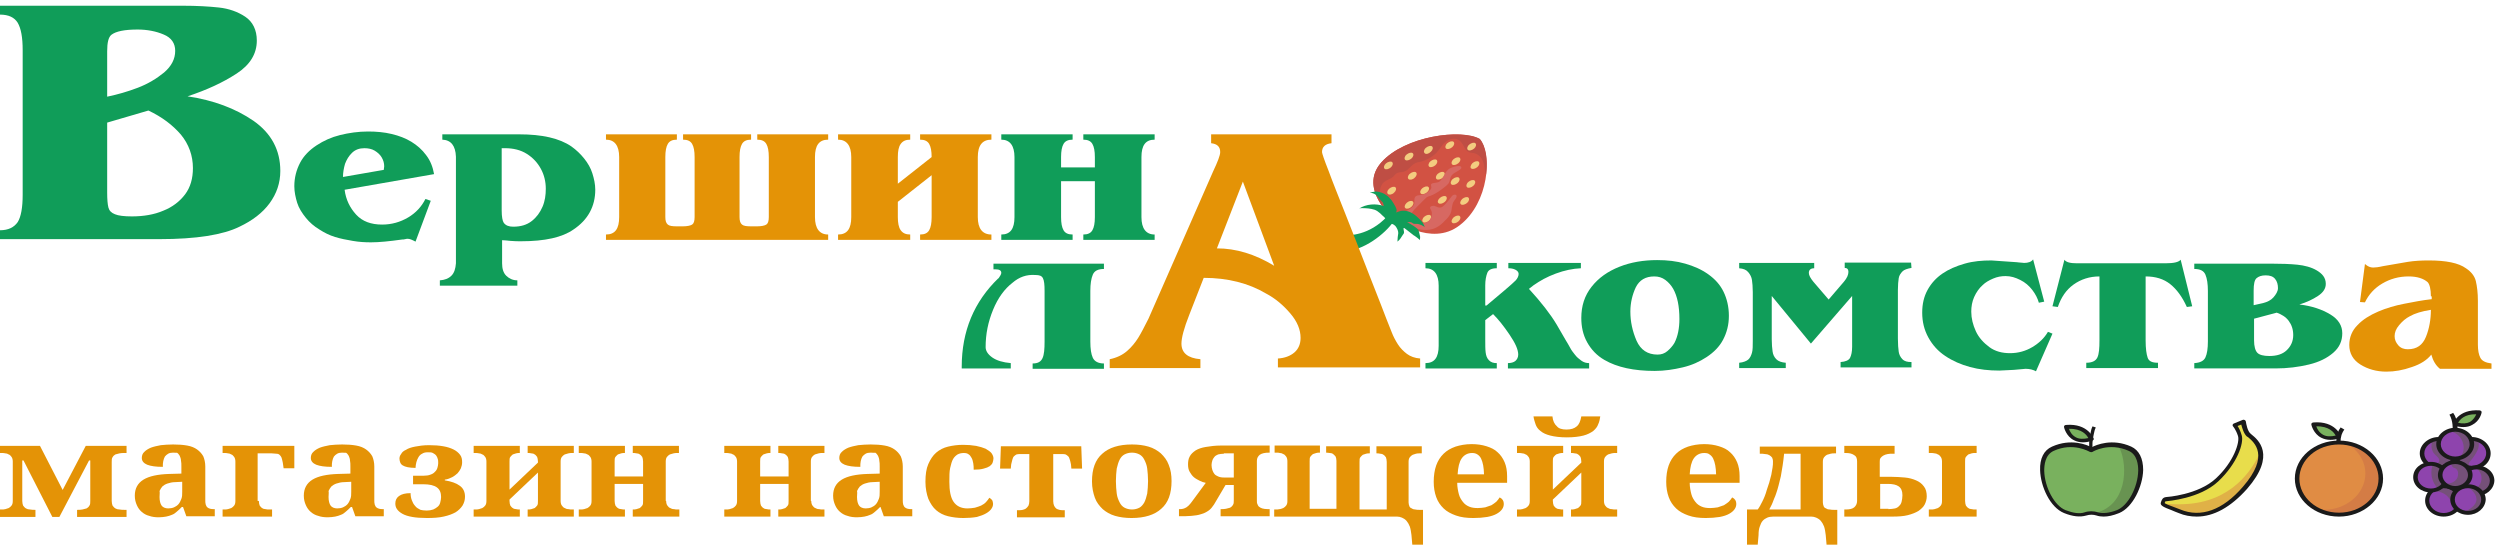 <svg width="255" height="56" viewBox="0 0 255 56" fill="none" xmlns="http://www.w3.org/2000/svg">
<path d="M140.899 16.564C138.502 19.282 142.16 22.326 142.16 22.326C142.16 22.326 145.945 25.261 148.888 22.978C151.873 20.695 152.252 15.695 150.906 14.173C149.056 13.122 143.296 13.847 140.899 16.564Z" fill="#D25243"/>
<path d="M150.948 14.173C149.098 13.122 143.338 13.847 140.899 16.564C139.47 18.159 140.184 19.898 140.983 21.021C140.983 20.768 140.899 20.514 140.857 20.297C140.689 19.681 140.689 18.956 141.194 18.557C141.446 18.34 141.824 18.268 142.077 18.05C142.203 17.905 142.329 17.76 142.497 17.651C142.707 17.543 143.002 17.579 143.212 17.507C143.674 17.362 143.885 16.891 144.305 16.673C144.473 16.564 144.726 16.528 144.936 16.492C145.566 16.311 146.155 15.985 146.576 15.514C146.87 15.188 147.08 14.789 147.417 14.499C147.753 14.209 148.3 14.028 148.72 14.245C149.309 14.535 149.309 15.369 149.897 15.55C150.023 15.586 150.192 15.586 150.36 15.622C150.78 15.731 151.117 16.057 151.243 16.419C151.411 16.782 151.411 17.18 151.495 17.579C151.495 17.651 151.537 17.76 151.579 17.797C151.789 16.238 151.537 14.861 150.948 14.173Z" fill="#BF4E44"/>
<path d="M148.259 22.181C148.469 22 148.763 21.927 148.889 22.036C149.015 22.145 148.973 22.399 148.763 22.58C148.553 22.762 148.259 22.834 148.132 22.725C148.006 22.616 148.048 22.399 148.259 22.181Z" fill="#F3CC80"/>
<path d="M149.141 20.297C149.352 20.116 149.646 20.043 149.772 20.152C149.898 20.261 149.856 20.515 149.646 20.696C149.436 20.878 149.141 20.95 149.015 20.841C148.889 20.733 148.931 20.515 149.141 20.297Z" fill="#F3CC80"/>
<path d="M149.771 18.558C149.982 18.377 150.276 18.304 150.402 18.413C150.528 18.522 150.486 18.776 150.276 18.957C150.066 19.139 149.771 19.211 149.645 19.102C149.519 18.993 149.561 18.739 149.771 18.558Z" fill="#F3CC80"/>
<path d="M150.192 16.637C150.402 16.455 150.697 16.383 150.823 16.492C150.949 16.6 150.907 16.854 150.697 17.036C150.487 17.217 150.192 17.29 150.066 17.181C149.94 17.108 149.982 16.854 150.192 16.637Z" fill="#F3CC80"/>
<path d="M141.867 17.073C142.077 16.892 142.119 16.638 141.993 16.529C141.867 16.42 141.572 16.493 141.362 16.674C141.152 16.856 141.11 17.11 141.236 17.218C141.362 17.327 141.656 17.255 141.867 17.073Z" fill="#F3CC80"/>
<path d="M143.969 16.167C144.179 15.986 144.222 15.732 144.095 15.623C143.969 15.514 143.675 15.587 143.465 15.768C143.254 15.949 143.212 16.203 143.339 16.312C143.465 16.421 143.759 16.348 143.969 16.167Z" fill="#F3CC80"/>
<path d="M145.945 15.478C146.155 15.297 146.197 15.043 146.071 14.934C145.945 14.825 145.651 14.898 145.44 15.079C145.23 15.26 145.188 15.514 145.314 15.623C145.44 15.768 145.735 15.696 145.945 15.478Z" fill="#F3CC80"/>
<path d="M148.131 15.007C148.342 14.825 148.384 14.572 148.257 14.463C148.131 14.354 147.837 14.427 147.627 14.608C147.417 14.789 147.375 15.043 147.501 15.152C147.627 15.261 147.921 15.188 148.131 15.007Z" fill="#F3CC80"/>
<path d="M149.856 14.753C150.067 14.572 150.361 14.499 150.487 14.608C150.613 14.717 150.571 14.97 150.361 15.152C150.151 15.333 149.856 15.406 149.73 15.297C149.604 15.188 149.646 14.934 149.856 14.753Z" fill="#F3CC80"/>
<path d="M148.259 16.239C148.469 16.058 148.763 15.985 148.889 16.094C149.015 16.203 148.973 16.457 148.763 16.638C148.553 16.82 148.259 16.892 148.132 16.783C148.006 16.674 148.048 16.421 148.259 16.239Z" fill="#F3CC80"/>
<path d="M146.659 17.724C146.869 17.543 147.164 17.47 147.29 17.579C147.416 17.688 147.374 17.942 147.164 18.123C146.953 18.305 146.659 18.377 146.533 18.268C146.407 18.159 146.449 17.905 146.659 17.724Z" fill="#F3CC80"/>
<path d="M145.061 19.21C145.272 19.029 145.566 18.956 145.692 19.065C145.818 19.174 145.776 19.428 145.566 19.609C145.356 19.791 145.061 19.863 144.935 19.755C144.809 19.646 144.851 19.392 145.061 19.21Z" fill="#F3CC80"/>
<path d="M143.973 21.087C144.178 20.896 144.234 20.653 144.098 20.544C143.961 20.435 143.684 20.501 143.479 20.692C143.273 20.884 143.217 21.127 143.353 21.236C143.49 21.345 143.767 21.278 143.973 21.087Z" fill="#F3CC80"/>
<path d="M145.273 22.109C145.483 21.927 145.778 21.855 145.904 21.964C146.03 22.073 145.988 22.326 145.778 22.508C145.568 22.689 145.273 22.762 145.147 22.653C145.021 22.544 145.063 22.29 145.273 22.109Z" fill="#F3CC80"/>
<path d="M146.869 20.188C147.079 20.007 147.373 19.934 147.5 20.043C147.626 20.152 147.584 20.406 147.373 20.587C147.163 20.769 146.869 20.841 146.743 20.733C146.575 20.624 146.659 20.37 146.869 20.188Z" fill="#F3CC80"/>
<path d="M148.174 18.268C148.384 18.087 148.678 18.014 148.804 18.123C148.931 18.232 148.888 18.486 148.678 18.667C148.468 18.848 148.174 18.921 148.048 18.812C147.921 18.703 147.963 18.449 148.174 18.268Z" fill="#F3CC80"/>
<path d="M142.203 19.645C142.413 19.464 142.455 19.21 142.329 19.101C142.203 18.992 141.908 19.065 141.698 19.246C141.488 19.427 141.446 19.681 141.572 19.79C141.698 19.899 141.992 19.863 142.203 19.645Z" fill="#F3CC80"/>
<path d="M144.305 18.123C144.515 17.942 144.557 17.688 144.431 17.579C144.305 17.47 144.011 17.543 143.801 17.724C143.59 17.905 143.548 18.159 143.674 18.268C143.801 18.377 144.095 18.341 144.305 18.123Z" fill="#F3CC80"/>
<path d="M146.408 16.855C146.618 16.674 146.66 16.42 146.534 16.311C146.408 16.202 146.113 16.275 145.903 16.456C145.693 16.637 145.651 16.891 145.777 17C145.903 17.109 146.197 17.036 146.408 16.855Z" fill="#F3CC80"/>
<path d="M144.853 19.898C144.727 19.898 144.559 19.934 144.432 20.007C144.18 20.188 144.306 20.514 144.264 20.768C144.18 21.094 143.844 21.311 143.507 21.493C143.171 21.674 142.835 21.964 142.877 22.29C142.919 22.616 143.255 22.833 143.591 22.978C144.474 23.413 145.568 23.667 146.451 23.232C146.829 23.051 147.123 22.797 147.376 22.507C147.628 22.29 147.838 22.036 147.964 21.746C148.133 21.348 148.048 20.877 148.301 20.514C148.385 20.369 148.511 20.261 148.553 20.116C148.679 19.79 148.259 19.79 148.09 20.007C147.838 20.333 147.628 20.623 147.334 20.913C147.207 21.021 147.123 21.13 146.955 21.166C146.745 21.203 146.535 21.094 146.367 21.021C146.198 20.949 145.862 21.021 145.862 21.203C145.862 21.275 145.904 21.311 145.946 21.384C146.114 21.674 146.072 22.036 145.904 22.326C145.736 22.616 145.357 22.797 144.979 22.833C144.685 22.87 144.348 22.797 144.096 22.652C143.718 22.471 143.76 22.036 143.97 21.746C144.306 21.275 144.769 20.877 145.189 20.442C145.315 20.333 145.399 20.224 145.526 20.116C145.652 20.043 145.778 20.007 145.904 19.971C146.493 19.753 146.955 19.391 147.418 19.029C147.544 18.92 147.67 18.811 147.754 18.702C147.88 18.521 147.88 18.304 147.964 18.086C148.133 17.652 148.553 17.579 148.931 17.289C148.973 17.253 149.015 17.217 149.058 17.144C149.142 16.709 148.048 17.072 147.88 17.18C147.376 17.47 147.292 18.086 146.871 18.485C146.619 18.702 146.282 18.594 146.03 18.739C145.904 18.847 145.988 18.884 145.988 19.029C146.03 19.21 145.946 19.318 145.778 19.463C145.568 19.717 145.231 19.862 144.853 19.898Z" fill="#D76862"/>
<path d="M144.558 22.833C144.726 22.833 145.272 23.05 145.314 23.195C145.272 22.869 145.02 22.579 144.768 22.326C144.347 21.891 143.759 21.456 143.086 21.492C142.834 21.492 142.623 21.601 142.413 21.674C142.413 21.674 142.413 21.674 142.413 21.637C142.497 21.492 142.455 21.311 142.371 21.166C142.371 21.13 142.329 21.094 142.329 21.058C142.203 20.84 142.077 20.623 141.951 20.442C141.782 20.26 141.656 20.079 141.446 19.934C141.11 19.681 140.857 19.608 140.437 19.536C140.395 19.536 140.353 19.536 140.311 19.536C140.227 19.536 140.185 19.536 140.101 19.572C139.974 19.608 139.848 19.608 139.722 19.572C139.764 19.608 139.848 19.644 139.932 19.681C140.227 19.753 140.479 19.934 140.605 20.152C140.731 20.333 140.941 20.514 141.068 20.695C141.068 20.731 141.152 21.021 141.152 21.021C140.353 20.731 139.344 20.804 138.629 21.275C138.755 21.203 139.133 21.239 139.26 21.239C139.47 21.239 139.68 21.275 139.89 21.311C140.101 21.347 140.311 21.42 140.479 21.529C140.689 21.674 140.857 21.819 141.026 22C141.194 22.145 141.32 22.253 141.404 22.434C141.446 22.543 141.446 22.652 141.53 22.724C141.656 22.833 141.909 22.797 142.077 22.869C142.161 22.906 142.245 22.978 142.329 23.051C142.497 23.268 142.623 23.522 142.623 23.775C142.581 24.065 142.539 24.355 142.539 24.645C142.792 24.464 142.918 24.21 143.086 23.956C143.17 23.848 143.212 23.811 143.212 23.667C143.212 23.558 143.128 23.34 143.17 23.268C143.17 23.232 143.212 23.268 143.254 23.268C143.548 23.485 143.843 23.739 144.137 23.956C144.179 23.993 144.221 24.029 144.305 24.065C144.389 24.138 144.516 24.21 144.6 24.283C144.684 24.355 144.768 24.427 144.852 24.5C144.81 24.464 144.852 24.319 144.852 24.246C144.852 24.138 144.852 24.065 144.81 23.956C144.768 23.775 144.726 23.558 144.642 23.413C144.515 23.268 144.305 23.123 144.137 23.014C143.927 22.869 143.717 22.761 143.506 22.652C143.548 22.688 143.759 22.652 143.801 22.652C143.885 22.652 143.969 22.688 144.053 22.724C144.137 22.869 144.347 22.833 144.558 22.833Z" fill="#109D59"/>
<path d="M144.305 22.109C144.431 22.181 144.516 22.29 144.642 22.435C144.768 22.543 144.894 22.688 144.978 22.797C144.81 22.725 144.642 22.688 144.558 22.688C144.347 22.688 144.179 22.725 144.011 22.652C143.927 22.616 143.843 22.58 143.717 22.58C143.633 22.58 143.59 22.58 143.506 22.58C143.422 22.58 143.422 22.543 143.338 22.58C143.296 22.616 143.254 22.616 143.17 22.616C143.128 22.616 143.086 22.616 143.086 22.652C143.338 22.833 143.633 22.942 143.927 23.123C143.969 23.159 144.011 23.159 144.053 23.196C144.137 23.232 144.221 23.304 144.305 23.377C144.347 23.413 144.389 23.449 144.431 23.486C144.516 23.631 144.558 23.812 144.6 23.993C144.6 24.065 144.6 24.102 144.642 24.174L144.389 23.957C144.347 23.92 144.305 23.884 144.221 23.848C144.053 23.703 143.843 23.594 143.675 23.449C143.548 23.341 143.422 23.268 143.296 23.159C143.254 23.123 143.17 23.087 143.128 23.123C143.086 23.123 143.044 23.159 143.002 23.196C142.96 23.268 143.002 23.377 143.002 23.486C143.002 23.522 143.044 23.594 143.044 23.631C143.044 23.703 143.002 23.739 142.918 23.848C142.834 23.92 142.792 24.029 142.75 24.102C142.75 24.138 142.708 24.138 142.708 24.174L142.75 23.776C142.792 23.486 142.581 23.159 142.455 22.978C142.413 22.906 142.371 22.87 142.329 22.833C142.287 22.797 142.245 22.761 142.161 22.725C142.077 22.688 141.993 22.688 141.909 22.652C141.825 22.652 141.74 22.616 141.698 22.58C141.656 22.543 141.656 22.471 141.614 22.435C141.614 22.398 141.614 22.362 141.572 22.362C141.488 22.181 141.32 22 141.194 21.855C141.068 21.746 140.899 21.601 140.731 21.493C140.689 21.456 140.647 21.42 140.605 21.384C140.395 21.203 140.185 21.166 139.974 21.13C139.764 21.094 139.554 21.058 139.344 21.058C139.89 20.877 140.563 20.877 141.11 21.094L141.194 21.13L141.278 21.058C141.404 20.949 141.236 20.623 141.236 20.587C141.152 20.442 141.026 20.333 140.942 20.224C140.899 20.152 140.815 20.079 140.773 20.043C140.731 19.971 140.647 19.898 140.563 19.826C140.479 19.753 140.395 19.717 140.311 19.645H140.353C140.395 19.645 140.437 19.645 140.437 19.645C140.857 19.681 141.11 19.79 141.362 20.007L141.404 20.043C141.53 20.152 141.698 20.297 141.825 20.478C141.993 20.659 142.077 20.877 142.203 21.094C142.203 21.13 142.245 21.166 142.245 21.203C142.287 21.311 142.329 21.456 142.287 21.601C142.245 21.674 142.287 21.71 142.329 21.782L142.371 21.819H142.455H142.497L142.581 21.782C142.792 21.71 142.96 21.637 143.128 21.637C143.506 21.637 143.885 21.782 144.305 22.109Z" fill="#109D59"/>
<path d="M142.119 22.616C141.32 23.812 139.05 25.624 137.073 25.624C136.695 25.587 136.358 25.37 136.274 24.935C136.19 24.392 136.569 23.957 137.115 23.993C137.578 24.029 139.68 24.029 141.488 22.073C141.488 22.073 141.656 22 141.951 22.218C142.203 22.435 142.119 22.616 142.119 22.616Z" fill="#109D59"/>
<path d="M2.313 5.114C2.313 3.809 2.144 2.904 1.808 2.324C1.472 1.78 0.883 1.49 0 1.49V0.584H18.627C20.099 0.584 21.318 0.657 22.327 0.766C23.336 0.874 24.261 1.2 25.018 1.708C25.775 2.215 26.195 3.049 26.195 4.136C26.195 5.476 25.523 6.6 24.135 7.506C22.747 8.411 21.108 9.172 19.131 9.825C21.78 10.223 24.009 11.057 25.859 12.325C27.667 13.593 28.592 15.296 28.592 17.434C28.592 18.666 28.214 19.753 27.499 20.732C26.784 21.71 25.733 22.507 24.429 23.123C22.747 23.957 20.014 24.392 16.272 24.392H0V23.486C0.841 23.486 1.43 23.196 1.808 22.652C2.144 22.109 2.313 21.167 2.313 19.862V5.114ZM10.932 9.861C11.983 9.643 12.992 9.354 14.044 8.955C15.095 8.556 15.978 8.013 16.735 7.397C17.492 6.745 17.87 6.02 17.87 5.186C17.87 4.425 17.492 3.846 16.693 3.52C15.936 3.193 15.011 3.012 14.044 3.012C12.698 3.012 11.815 3.193 11.353 3.556C11.058 3.809 10.932 4.353 10.932 5.223V9.861ZM10.932 19.645C10.932 20.333 10.974 20.84 11.058 21.167C11.143 21.493 11.353 21.71 11.731 21.855C12.068 22 12.656 22.073 13.455 22.073C14.632 22.073 15.726 21.891 16.651 21.493C17.576 21.13 18.332 20.551 18.879 19.826C19.426 19.101 19.678 18.195 19.678 17.144C19.678 15.876 19.258 14.717 18.459 13.738C17.618 12.76 16.524 11.926 15.137 11.274L10.932 12.506V19.645Z" fill="#109D59"/>
<path d="M35.151 19.355C35.277 20.37 35.698 21.203 36.328 21.892C36.959 22.58 37.842 22.907 38.977 22.907C39.945 22.907 40.828 22.653 41.627 22.182C42.425 21.711 43.014 21.058 43.392 20.297L43.939 20.479L42.383 24.646C42.047 24.465 41.795 24.356 41.584 24.356C41.542 24.356 41.458 24.356 41.332 24.392C41.206 24.428 41.122 24.428 41.038 24.428C39.734 24.61 38.683 24.718 37.842 24.718C37.212 24.718 36.623 24.682 35.992 24.573C35.361 24.465 34.773 24.356 34.184 24.175C33.596 23.994 33.091 23.74 32.586 23.414C32.04 23.088 31.577 22.689 31.199 22.218C30.82 21.747 30.484 21.24 30.316 20.696C30.148 20.152 30.021 19.573 30.021 18.993C30.021 18.123 30.232 17.326 30.61 16.601C30.989 15.877 31.577 15.297 32.292 14.826C33.007 14.355 33.806 13.992 34.689 13.775C35.572 13.557 36.539 13.413 37.548 13.413C38.389 13.413 39.188 13.485 39.945 13.666C40.701 13.847 41.374 14.101 41.963 14.463C42.551 14.826 43.056 15.261 43.477 15.84C43.897 16.384 44.149 17.036 44.275 17.761L35.151 19.355ZM39.146 17.326L39.188 16.964C39.188 16.638 39.104 16.348 38.935 16.058C38.767 15.768 38.515 15.55 38.221 15.369C37.926 15.188 37.548 15.116 37.169 15.116C36.665 15.116 36.245 15.261 35.908 15.587C35.572 15.913 35.361 16.275 35.193 16.71C35.067 17.145 34.983 17.616 34.983 18.051L39.146 17.326Z" fill="#109D59"/>
<path d="M52.938 13.702C55.293 13.702 57.059 14.1 58.278 14.934C58.783 15.296 59.203 15.695 59.582 16.166C59.96 16.637 60.255 17.144 60.423 17.688C60.591 18.231 60.717 18.775 60.717 19.355C60.717 21.058 59.96 22.435 58.489 23.413C57.353 24.21 55.587 24.609 53.148 24.609C52.854 24.609 52.476 24.609 52.097 24.573C51.719 24.536 51.425 24.5 51.214 24.5V26.855C51.214 27.399 51.34 27.834 51.635 28.124C51.929 28.413 52.308 28.595 52.77 28.595V29.138H44.865V28.595C45.37 28.558 45.748 28.413 46.042 28.124C46.337 27.834 46.463 27.399 46.505 26.855V15.985C46.463 14.861 46.001 14.281 45.117 14.245V13.702H52.938ZM51.172 21.456C51.172 22.108 51.256 22.543 51.383 22.724C51.593 23.014 51.929 23.123 52.35 23.123C53.106 23.123 53.737 22.942 54.242 22.543C54.746 22.145 55.083 21.674 55.335 21.094C55.587 20.514 55.671 19.898 55.671 19.246C55.671 18.521 55.503 17.833 55.167 17.217C54.83 16.601 54.368 16.093 53.737 15.695C53.106 15.296 52.35 15.115 51.509 15.115H51.172V21.456Z" fill="#109D59"/>
<path d="M76.61 13.702V14.245C76.148 14.245 75.853 14.39 75.685 14.68C75.517 14.97 75.433 15.405 75.433 16.021V22.145C75.433 22.543 75.517 22.761 75.685 22.906C75.853 23.051 76.148 23.087 76.652 23.087H77.199C77.661 23.087 77.998 23.014 78.166 22.906C78.334 22.797 78.418 22.543 78.418 22.145V16.021C78.418 15.405 78.334 14.97 78.166 14.68C77.998 14.39 77.703 14.245 77.241 14.245V13.702H84.473V14.245C83.548 14.245 83.127 14.825 83.127 16.021V22.145C83.127 23.304 83.59 23.92 84.473 23.92V24.464H61.81V23.92C62.735 23.92 63.155 23.34 63.155 22.145V16.021C63.155 14.861 62.693 14.245 61.81 14.245V13.702H69.042V14.245C68.579 14.245 68.285 14.39 68.117 14.68C67.948 14.97 67.864 15.405 67.864 16.021V22.145C67.864 22.543 67.948 22.761 68.117 22.906C68.285 23.051 68.579 23.087 69.084 23.087H69.63C70.093 23.087 70.429 23.014 70.597 22.906C70.766 22.797 70.85 22.543 70.85 22.145V16.021C70.85 15.405 70.766 14.97 70.597 14.68C70.429 14.39 70.135 14.245 69.672 14.245V13.702H76.61Z" fill="#E49306"/>
<path d="M86.828 16.021C86.828 14.861 86.365 14.245 85.482 14.245V13.702H92.841V14.245C92.378 14.245 92.084 14.39 91.874 14.68C91.663 14.97 91.579 15.405 91.579 16.021V18.738L95.027 16.021C95.027 15.405 94.943 14.97 94.775 14.68C94.607 14.39 94.312 14.245 93.85 14.245V13.702H101.124V14.245C100.199 14.245 99.736 14.825 99.736 16.021V22.145C99.736 23.304 100.199 23.92 101.124 23.92V24.464H93.85V23.92C94.312 23.92 94.607 23.775 94.775 23.485C94.943 23.195 95.027 22.761 95.027 22.145V17.869L91.579 20.587V22.145C91.579 22.724 91.663 23.195 91.874 23.485C92.084 23.775 92.378 23.92 92.841 23.92V24.464H85.482V23.92C86.407 23.92 86.828 23.34 86.828 22.145V16.021Z" fill="#E49306"/>
<path d="M103.477 16.021C103.477 14.861 103.015 14.245 102.132 14.245V13.702H109.406V14.245C108.943 14.245 108.649 14.39 108.481 14.68C108.313 14.97 108.229 15.405 108.229 16.021V17.072H111.677V16.021C111.677 15.405 111.592 14.97 111.424 14.68C111.256 14.39 110.962 14.245 110.499 14.245V13.702H117.773V14.245C116.848 14.245 116.428 14.825 116.428 16.021V22.145C116.428 23.304 116.89 23.92 117.773 23.92V24.464H110.499V23.92C110.962 23.92 111.256 23.775 111.424 23.485C111.592 23.195 111.677 22.761 111.677 22.145V18.485H108.229V22.145C108.229 22.761 108.313 23.195 108.481 23.485C108.649 23.775 108.943 23.92 109.406 23.92V24.464H102.132V23.92C103.057 23.92 103.477 23.34 103.477 22.145V16.021Z" fill="#109D59"/>
<path d="M103.267 28.848C102.469 29.464 101.796 30.37 101.291 31.602C100.787 32.834 100.534 34.066 100.534 35.407C100.534 35.769 100.745 36.131 101.207 36.458C101.67 36.784 102.3 36.965 103.099 37.037V37.581H98.096V37.4C98.096 33.776 99.357 30.768 101.838 28.377V28.413C102.006 28.159 102.132 27.978 102.132 27.833C102.132 27.58 101.922 27.471 101.544 27.471H101.333V26.891H112.602V27.435C112.013 27.435 111.635 27.616 111.467 28.014C111.298 28.413 111.214 28.957 111.214 29.681V34.827C111.214 35.588 111.298 36.131 111.467 36.494C111.635 36.856 112.013 37.074 112.602 37.074V37.617H105.328V37.074C105.874 37.074 106.169 36.892 106.337 36.53C106.505 36.168 106.547 35.588 106.547 34.827V29.681C106.547 29.029 106.505 28.63 106.379 28.377C106.253 28.123 106.001 28.051 105.622 28.051C104.697 27.978 103.94 28.268 103.267 28.848Z" fill="#109D59"/>
<path d="M121.306 32.11C120.76 33.487 120.508 34.465 120.508 35.045C120.508 35.987 121.138 36.53 122.442 36.639V37.545H113.191V36.639C113.906 36.494 114.495 36.204 114.957 35.806C115.42 35.407 115.798 34.936 116.093 34.465C116.387 33.994 116.723 33.342 117.144 32.508L123.745 17.47C124.208 16.492 124.46 15.84 124.46 15.514C124.46 14.97 124.166 14.68 123.535 14.608V13.702H135.813V14.608C135.182 14.68 134.846 14.97 134.846 15.514C134.846 15.622 135.056 16.274 135.518 17.434C135.939 18.593 136.528 20.043 137.2 21.746C137.873 23.449 138.714 25.587 139.681 28.087C140.69 30.624 141.237 32.073 141.405 32.508C141.615 33.016 141.783 33.45 141.952 33.885C142.12 34.32 142.33 34.719 142.582 35.117C142.835 35.516 143.171 35.842 143.507 36.096C143.844 36.349 144.306 36.53 144.853 36.567V37.473H130.347V36.567C131.019 36.53 131.608 36.313 132.028 35.951C132.449 35.588 132.659 35.081 132.659 34.465C132.659 33.632 132.323 32.798 131.608 31.965C130.893 31.131 130.094 30.443 129.127 29.935C127.361 28.885 125.217 28.341 122.778 28.341L121.306 32.11ZM126.773 18.521L124.124 25.334C126.058 25.334 127.992 25.913 129.968 27.109L126.773 18.521Z" fill="#E49306"/>
<path d="M151.621 31.167L153.471 29.609C154.018 29.138 154.439 28.776 154.607 28.594C154.775 28.413 154.901 28.16 154.901 27.942C154.901 27.761 154.775 27.616 154.565 27.507C154.354 27.399 154.102 27.362 153.85 27.362V26.819H161.25V27.362C160.409 27.399 159.568 27.58 158.685 27.906C157.802 28.232 157.088 28.631 156.415 29.102L155.952 29.464C157.214 30.841 158.139 32.037 158.769 33.088L159.694 34.682C159.863 34.972 160.031 35.226 160.157 35.479C160.283 35.733 160.493 35.987 160.662 36.204C160.83 36.421 161.04 36.603 161.292 36.784C161.545 36.965 161.797 37.037 162.091 37.037V37.581H153.808V37.037C154.102 37.037 154.397 36.965 154.565 36.82C154.733 36.675 154.859 36.458 154.859 36.168C154.859 35.66 154.565 35.008 153.976 34.139C153.387 33.269 152.841 32.58 152.294 32.037L151.495 32.653V34.61C151.495 35.189 151.495 35.624 151.537 35.95C151.579 36.276 151.663 36.53 151.874 36.748C152.084 36.965 152.336 37.037 152.673 37.037V37.581H145.398V37.037C146.323 37.037 146.744 36.458 146.744 35.262V29.138C146.744 27.978 146.281 27.362 145.398 27.362V26.819H152.673V27.362C152.168 27.362 151.832 27.507 151.705 27.834C151.579 28.16 151.495 28.594 151.495 29.102V31.167H151.621Z" fill="#109D59"/>
<path d="M163.648 36.711C162.891 36.276 162.302 35.66 161.882 34.899C161.461 34.138 161.293 33.305 161.293 32.435C161.293 31.203 161.629 30.152 162.344 29.247C163.059 28.341 163.984 27.688 165.161 27.217C166.339 26.746 167.642 26.529 169.03 26.529C170.081 26.529 171.006 26.637 171.889 26.891C172.772 27.145 173.529 27.471 174.243 27.978C174.958 28.486 175.463 29.065 175.799 29.754C176.136 30.442 176.346 31.276 176.346 32.218C176.346 33.124 176.136 33.921 175.757 34.646C175.379 35.37 174.79 35.95 174.075 36.421C173.36 36.892 172.562 37.255 171.637 37.472C170.712 37.69 169.786 37.834 168.777 37.834C166.675 37.834 164.951 37.472 163.648 36.711ZM169.072 36.168C169.45 36.168 169.786 36.059 170.081 35.805C170.375 35.552 170.627 35.262 170.796 34.972C171.132 34.32 171.3 33.486 171.3 32.544C171.3 31.239 171.09 30.225 170.669 29.464C170.459 29.102 170.207 28.812 169.871 28.558C169.534 28.304 169.156 28.196 168.735 28.196C167.852 28.196 167.222 28.558 166.843 29.319C166.507 30.044 166.297 30.877 166.297 31.783C166.297 32.798 166.507 33.776 166.927 34.754C167.348 35.697 168.063 36.168 169.072 36.168Z" fill="#109D59"/>
<path d="M180.718 34.61C180.718 35.117 180.76 35.516 180.802 35.842C180.844 36.168 180.97 36.422 181.181 36.639C181.391 36.857 181.727 36.966 182.148 37.002V37.545H177.396V37.002C177.817 36.966 178.153 36.821 178.321 36.676C178.49 36.531 178.616 36.277 178.7 35.987C178.784 35.697 178.784 35.299 178.784 34.755V29.791C178.784 29.284 178.742 28.849 178.7 28.559C178.658 28.269 178.532 28.015 178.321 27.762C178.111 27.508 177.817 27.399 177.396 27.363V26.819H185.049V27.363C184.713 27.363 184.502 27.508 184.502 27.834C184.502 28.088 184.671 28.378 184.965 28.74L186.521 30.552L188.076 28.74C188.413 28.341 188.539 28.015 188.539 27.725C188.539 27.472 188.413 27.327 188.161 27.327V26.783H194.93L194.972 27.327C194.552 27.399 194.215 27.508 194.047 27.689C193.879 27.87 193.711 28.088 193.669 28.378C193.627 28.668 193.585 29.066 193.585 29.573V34.538C193.585 35.117 193.627 35.589 193.669 35.879C193.711 36.168 193.837 36.422 194.047 36.639C194.257 36.857 194.552 36.929 194.972 36.929V37.473H187.74V36.929C188.245 36.893 188.581 36.748 188.707 36.495C188.833 36.241 188.917 35.879 188.917 35.371V34.646V30.189L184.713 35.045L180.718 30.189V34.61Z" fill="#109D59"/>
<path d="M207.67 37.871C207.418 37.727 207.04 37.618 206.619 37.618C206.535 37.618 206.115 37.654 205.4 37.727L203.928 37.799C202.877 37.799 201.868 37.69 200.943 37.437C200.018 37.183 199.177 36.821 198.42 36.313C197.663 35.806 197.117 35.19 196.696 34.429C196.276 33.668 196.065 32.835 196.065 31.892C196.065 31.023 196.234 30.262 196.612 29.573C196.99 28.885 197.495 28.341 198.126 27.907C198.756 27.472 199.513 27.145 200.396 26.892C201.279 26.638 202.162 26.566 203.129 26.566L205.736 26.747C205.82 26.747 205.904 26.783 206.073 26.783C206.241 26.783 206.367 26.819 206.451 26.819C206.872 26.819 207.208 26.711 207.376 26.457L208.511 30.769L207.965 30.878C207.839 30.443 207.628 30.008 207.292 29.573C206.956 29.139 206.577 28.812 206.073 28.559C205.568 28.305 205.106 28.16 204.559 28.16C204.138 28.16 203.718 28.233 203.298 28.414C202.877 28.595 202.499 28.812 202.246 29.066C201.868 29.392 201.574 29.827 201.363 30.298C201.153 30.769 201.069 31.276 201.069 31.784C201.069 32.472 201.237 33.124 201.532 33.777C201.826 34.429 202.33 34.972 202.919 35.407C203.508 35.842 204.223 36.023 205.021 36.023C205.862 36.023 206.619 35.806 207.292 35.407C207.965 35.009 208.511 34.501 208.89 33.849L209.352 34.03L207.67 37.871Z" fill="#109D59"/>
<path d="M218.854 34.718C218.854 35.552 218.938 36.132 219.064 36.494C219.191 36.856 219.527 37.001 220.116 37.001V37.545H212.799V37.001C213.388 37.001 213.766 36.82 213.935 36.458C214.103 36.095 214.145 35.516 214.145 34.718V28.196C213.136 28.196 212.253 28.486 211.496 29.029C210.739 29.573 210.235 30.334 209.898 31.312L209.352 31.24L210.571 26.493C210.739 26.746 211.16 26.855 211.832 26.855C211.916 26.855 212.085 26.855 212.253 26.855C212.421 26.855 212.547 26.855 212.589 26.855H220.2C220.242 26.855 220.368 26.855 220.494 26.855C220.62 26.855 220.788 26.855 220.872 26.855C221.713 26.855 222.218 26.746 222.428 26.493L223.606 31.24L223.059 31.312C222.596 30.297 222.05 29.537 221.377 28.993C220.704 28.449 219.863 28.196 218.854 28.196V34.718Z" fill="#109D59"/>
<path d="M237.23 28.956C237.23 29.427 236.978 29.826 236.432 30.188C235.885 30.55 235.254 30.84 234.539 31.058C235.801 31.203 236.852 31.565 237.693 32.072C238.534 32.58 238.912 33.232 238.912 33.993C238.912 34.79 238.618 35.442 237.987 35.986C237.357 36.529 236.558 36.928 235.506 37.182C234.455 37.435 233.32 37.58 232.101 37.58H223.817V37.037C224.406 37.001 224.784 36.819 224.953 36.457C225.121 36.095 225.205 35.551 225.205 34.826V29.681C225.205 28.956 225.121 28.413 224.953 28.014C224.784 27.615 224.406 27.434 223.817 27.434V26.891H231.596C232.689 26.891 233.614 26.927 234.329 26.999C235.044 27.072 235.759 27.253 236.305 27.579C236.852 27.905 237.23 28.304 237.23 28.956ZM232.353 29.391C232.353 29.029 232.269 28.702 232.059 28.449C231.848 28.195 231.554 28.086 231.092 28.086C230.671 28.086 230.377 28.195 230.167 28.376C229.956 28.558 229.872 28.992 229.872 29.645V31.13L230.839 30.913C231.26 30.804 231.638 30.623 231.89 30.333C232.143 30.043 232.353 29.717 232.353 29.391ZM229.914 32.507V34.718C229.914 35.334 230.04 35.769 230.251 35.986C230.461 36.203 230.881 36.312 231.47 36.312C232.227 36.312 232.815 36.131 233.236 35.732C233.656 35.334 233.909 34.826 233.909 34.174C233.909 33.594 233.741 33.123 233.446 32.725C233.152 32.326 232.731 32.072 232.227 31.891L229.914 32.507Z" fill="#109D59"/>
<path d="M247.951 30.225C247.951 29.501 247.825 28.993 247.615 28.776C247.194 28.413 246.564 28.196 245.681 28.196C244.672 28.196 243.789 28.45 242.99 28.921C242.191 29.392 241.602 30.044 241.224 30.841L240.719 30.805L241.224 26.928C241.518 27.181 241.77 27.29 242.065 27.29C242.275 27.29 242.611 27.254 243.074 27.145C244.083 26.964 244.924 26.819 245.597 26.71C246.269 26.602 246.984 26.565 247.741 26.565C249.507 26.565 250.768 26.819 251.525 27.363C252.072 27.725 252.408 28.16 252.534 28.667C252.661 29.211 252.745 29.863 252.745 30.696V34.646V35.153C252.745 35.733 252.829 36.168 252.997 36.494C253.165 36.82 253.544 37.001 254.132 37.074V37.617H248.876C248.456 37.291 248.162 36.784 247.993 36.168C247.573 36.712 246.9 37.146 246.017 37.436C245.092 37.762 244.251 37.907 243.41 37.907C242.401 37.907 241.518 37.654 240.761 37.183C240.004 36.712 239.626 36.023 239.626 35.19C239.626 34.392 239.92 33.704 240.467 33.16C241.014 32.581 241.728 32.146 242.569 31.783C243.41 31.421 244.293 31.167 245.218 30.986C246.143 30.805 247.068 30.624 248.035 30.515V30.225H247.951ZM245.807 32.255C245.386 32.472 245.05 32.762 244.714 33.16C244.377 33.559 244.251 33.921 244.251 34.284C244.251 34.646 244.377 34.936 244.63 35.226C244.882 35.516 245.218 35.624 245.597 35.624C246.522 35.624 247.11 35.19 247.447 34.356C247.783 33.523 247.951 32.581 247.951 31.602C247.026 31.747 246.311 31.965 245.807 32.255Z" fill="#E49306"/>
<path d="M0 52.692V51.968H0.168C0.294 51.968 0.42 51.968 0.547 51.931C0.673 51.895 0.799 51.859 0.883 51.823C1.009 51.75 1.093 51.678 1.177 51.569C1.261 51.46 1.303 51.316 1.303 51.098V47.076C1.303 46.895 1.261 46.714 1.177 46.605C1.093 46.496 1.009 46.387 0.883 46.351C0.757 46.279 0.673 46.242 0.547 46.242C0.42 46.206 0.294 46.206 0.168 46.206H0V45.481H4.079L6.391 49.975L8.746 45.481H12.908V46.206H12.698C12.53 46.206 12.362 46.206 12.194 46.242C12.025 46.279 11.899 46.315 11.773 46.351C11.647 46.424 11.563 46.496 11.479 46.641C11.395 46.75 11.395 46.931 11.395 47.112V51.098C11.395 51.279 11.437 51.46 11.479 51.569C11.563 51.678 11.647 51.786 11.773 51.859C11.899 51.931 12.025 51.968 12.194 51.968C12.362 52.004 12.53 52.004 12.698 52.004H12.908V52.729H7.863V52.004H7.905C8.073 52.004 8.241 52.004 8.409 51.968C8.578 51.931 8.704 51.895 8.83 51.859C8.956 51.786 9.04 51.714 9.124 51.569C9.208 51.46 9.208 51.279 9.208 51.098V46.967H9.082L6.055 52.729H5.34L2.397 46.967H2.271V51.098C2.271 51.279 2.313 51.46 2.355 51.569C2.439 51.678 2.523 51.786 2.649 51.859C2.775 51.931 2.901 51.968 3.069 51.968C3.238 52.004 3.406 52.004 3.574 52.004H3.616V52.729H0V52.692Z" fill="#E49306"/>
<path d="M17.66 46.169C17.45 46.169 17.282 46.206 17.156 46.278C17.03 46.35 16.904 46.459 16.819 46.568C16.735 46.713 16.693 46.858 16.651 47.039C16.609 47.22 16.609 47.401 16.609 47.619C15.894 47.619 15.39 47.546 15.011 47.401C14.675 47.257 14.465 47.039 14.465 46.713C14.465 46.459 14.549 46.242 14.717 46.097C14.885 45.916 15.138 45.771 15.39 45.662C15.684 45.553 16.02 45.481 16.399 45.408C16.777 45.372 17.198 45.336 17.66 45.336C18.207 45.336 18.669 45.372 19.09 45.445C19.51 45.517 19.847 45.662 20.099 45.843C20.351 46.024 20.562 46.242 20.73 46.532C20.856 46.822 20.94 47.184 20.94 47.583V50.989C20.94 51.17 20.94 51.315 20.982 51.46C21.024 51.569 21.066 51.677 21.15 51.75C21.234 51.822 21.319 51.858 21.445 51.895C21.571 51.931 21.697 51.931 21.865 51.931H21.907V52.656H19.006L18.669 51.714H18.543C18.375 51.895 18.207 52.04 18.039 52.184C17.871 52.33 17.744 52.438 17.534 52.511C17.366 52.583 17.156 52.656 16.946 52.692C16.735 52.728 16.483 52.764 16.189 52.764C15.852 52.764 15.516 52.728 15.222 52.619C14.927 52.547 14.675 52.402 14.465 52.221C14.255 52.04 14.086 51.822 13.96 51.532C13.834 51.242 13.75 50.953 13.75 50.554C13.75 49.829 14.044 49.286 14.633 48.923C15.222 48.561 16.105 48.38 17.24 48.343L18.501 48.307V47.583C18.501 47.365 18.501 47.148 18.459 46.967C18.459 46.785 18.375 46.604 18.333 46.495C18.249 46.351 18.165 46.242 18.039 46.169C18.039 46.206 17.871 46.169 17.66 46.169ZM16.273 50.699C16.273 51.097 16.357 51.387 16.483 51.569C16.609 51.75 16.861 51.858 17.156 51.858C17.366 51.858 17.576 51.822 17.744 51.75C17.913 51.677 18.081 51.569 18.207 51.424C18.333 51.279 18.417 51.097 18.501 50.88C18.585 50.663 18.585 50.445 18.585 50.155V49.141L17.871 49.177C17.576 49.177 17.282 49.249 17.072 49.322C16.861 49.394 16.693 49.503 16.567 49.612C16.441 49.757 16.357 49.902 16.273 50.083C16.315 50.228 16.273 50.445 16.273 50.699Z" fill="#E49306"/>
<path d="M26.405 51.098C26.405 51.279 26.447 51.46 26.489 51.569C26.573 51.678 26.657 51.786 26.742 51.823C26.826 51.895 26.952 51.931 27.078 51.931C27.204 51.968 27.33 51.968 27.414 51.968H27.751V52.692H22.705V51.968H22.873C22.999 51.968 23.126 51.968 23.252 51.931C23.378 51.895 23.504 51.859 23.588 51.823C23.714 51.75 23.798 51.678 23.882 51.569C23.966 51.46 24.009 51.316 24.009 51.098V47.076C24.009 46.895 23.966 46.714 23.882 46.605C23.798 46.496 23.714 46.387 23.588 46.351C23.462 46.279 23.378 46.242 23.252 46.242C23.126 46.206 22.999 46.206 22.873 46.206H22.705V45.481H30.021V47.764H28.928L28.844 47.184C28.802 46.967 28.76 46.822 28.718 46.677C28.676 46.569 28.592 46.46 28.508 46.387C28.424 46.315 28.339 46.279 28.171 46.279C28.045 46.279 27.877 46.242 27.709 46.242H26.279V51.098H26.405Z" fill="#E49306"/>
<path d="M34.9 46.169C34.689 46.169 34.521 46.206 34.395 46.278C34.269 46.35 34.143 46.459 34.059 46.568C33.975 46.713 33.932 46.858 33.891 47.039C33.849 47.22 33.849 47.401 33.849 47.619C33.134 47.619 32.629 47.546 32.251 47.401C31.914 47.257 31.704 47.039 31.704 46.713C31.704 46.459 31.788 46.242 31.956 46.097C32.124 45.916 32.377 45.771 32.629 45.662C32.923 45.553 33.26 45.481 33.638 45.408C34.017 45.372 34.437 45.336 34.9 45.336C35.446 45.336 35.909 45.372 36.329 45.445C36.75 45.517 37.086 45.662 37.338 45.843C37.591 46.024 37.801 46.242 37.969 46.532C38.095 46.822 38.179 47.184 38.179 47.583V50.989C38.179 51.17 38.179 51.315 38.221 51.46C38.263 51.569 38.305 51.677 38.389 51.75C38.474 51.822 38.558 51.858 38.684 51.895C38.81 51.931 38.936 51.931 39.104 51.931H39.146V52.656H36.245L35.909 51.714H35.783C35.614 51.895 35.446 52.04 35.278 52.184C35.11 52.33 34.984 52.438 34.773 52.511C34.605 52.583 34.395 52.656 34.185 52.692C33.975 52.728 33.722 52.764 33.428 52.764C33.092 52.764 32.755 52.728 32.461 52.619C32.167 52.547 31.914 52.402 31.704 52.221C31.494 52.04 31.326 51.822 31.2 51.532C31.073 51.242 30.989 50.953 30.989 50.554C30.989 49.829 31.284 49.286 31.872 48.923C32.461 48.561 33.344 48.38 34.479 48.343L35.741 48.307V47.583C35.741 47.365 35.741 47.148 35.699 46.967C35.699 46.785 35.614 46.604 35.572 46.495C35.488 46.351 35.404 46.242 35.278 46.169C35.278 46.206 35.11 46.169 34.9 46.169ZM33.512 50.699C33.512 51.097 33.596 51.387 33.722 51.569C33.849 51.75 34.101 51.858 34.395 51.858C34.605 51.858 34.816 51.822 34.984 51.75C35.152 51.677 35.32 51.569 35.446 51.424C35.572 51.279 35.657 51.097 35.741 50.88C35.825 50.663 35.825 50.445 35.825 50.155V49.141L35.11 49.177C34.816 49.177 34.521 49.249 34.311 49.322C34.101 49.394 33.932 49.503 33.806 49.612C33.68 49.757 33.596 49.902 33.512 50.083C33.554 50.228 33.512 50.445 33.512 50.699Z" fill="#E49306"/>
<path d="M43.52 52.076C43.772 52.076 43.982 52.039 44.193 51.967C44.361 51.895 44.529 51.786 44.655 51.677C44.781 51.568 44.865 51.423 44.907 51.242C44.949 51.061 44.991 50.88 44.991 50.699C44.991 50.264 44.865 49.938 44.571 49.72C44.277 49.503 43.814 49.394 43.183 49.394H42.132V48.525H43.183C43.478 48.525 43.73 48.488 43.898 48.416C44.108 48.343 44.235 48.271 44.361 48.126C44.487 48.017 44.571 47.872 44.613 47.727C44.655 47.582 44.697 47.401 44.697 47.256C44.697 47.111 44.697 46.93 44.655 46.821C44.613 46.676 44.571 46.568 44.487 46.459C44.403 46.35 44.277 46.278 44.151 46.205C44.024 46.133 43.856 46.133 43.646 46.133C43.394 46.133 43.225 46.169 43.057 46.278C42.889 46.35 42.763 46.495 42.679 46.64C42.595 46.785 42.511 46.966 42.469 47.148C42.427 47.329 42.385 47.546 42.385 47.727C42.048 47.727 41.796 47.691 41.586 47.655C41.375 47.619 41.207 47.546 41.081 47.474C40.955 47.401 40.871 47.292 40.829 47.184C40.787 47.075 40.745 46.93 40.745 46.785C40.745 46.64 40.787 46.459 40.913 46.314C40.997 46.133 41.165 45.988 41.417 45.879C41.628 45.734 41.964 45.626 42.343 45.553C42.721 45.481 43.183 45.408 43.772 45.408C44.319 45.408 44.781 45.444 45.202 45.517C45.622 45.589 45.959 45.698 46.253 45.843C46.547 45.988 46.757 46.169 46.926 46.387C47.094 46.604 47.136 46.858 47.136 47.148C47.136 47.365 47.094 47.546 47.01 47.764C46.926 47.945 46.8 48.126 46.673 48.271C46.505 48.416 46.337 48.561 46.127 48.669C45.916 48.778 45.664 48.887 45.37 48.923V48.996C46.043 49.104 46.547 49.285 46.884 49.539C47.262 49.793 47.43 50.191 47.43 50.662C47.43 50.989 47.346 51.279 47.178 51.568C47.01 51.822 46.757 52.076 46.463 52.257C46.127 52.438 45.748 52.583 45.244 52.692C44.781 52.8 44.193 52.837 43.562 52.837C42.973 52.837 42.427 52.8 42.048 52.728C41.628 52.655 41.291 52.547 41.039 52.402C40.787 52.257 40.618 52.112 40.492 51.931C40.366 51.749 40.324 51.568 40.324 51.351C40.324 51.025 40.45 50.771 40.703 50.59C40.955 50.409 41.333 50.3 41.88 50.3C41.88 50.554 41.922 50.807 42.006 51.025C42.09 51.242 42.174 51.423 42.343 51.605C42.469 51.786 42.679 51.894 42.889 52.003C43.015 52.039 43.267 52.076 43.52 52.076Z" fill="#E49306"/>
<path d="M57.184 51.098C57.184 51.279 57.225 51.46 57.31 51.569C57.394 51.678 57.478 51.786 57.604 51.823C57.73 51.895 57.814 51.931 57.982 51.931C58.108 51.968 58.235 51.968 58.361 51.968H58.529V52.692H53.82V51.968H53.862C53.988 51.968 54.072 51.968 54.198 51.931C54.324 51.895 54.408 51.859 54.535 51.823C54.619 51.75 54.703 51.678 54.787 51.569C54.871 51.46 54.871 51.316 54.871 51.098V48.199L51.97 50.953V51.098C51.97 51.279 52.012 51.46 52.054 51.569C52.138 51.678 52.222 51.786 52.306 51.823C52.39 51.895 52.516 51.931 52.642 51.931C52.769 51.968 52.895 51.968 52.979 51.968H53.021V52.692H48.312V51.968H48.48C48.606 51.968 48.732 51.968 48.858 51.931C48.984 51.895 49.11 51.859 49.194 51.823C49.321 51.75 49.405 51.678 49.489 51.569C49.573 51.46 49.615 51.316 49.615 51.098V47.076C49.615 46.895 49.573 46.714 49.489 46.605C49.405 46.496 49.321 46.387 49.194 46.351C49.068 46.279 48.984 46.242 48.858 46.242C48.732 46.206 48.606 46.206 48.48 46.206H48.312V45.481H53.021V46.206H52.979C52.853 46.206 52.769 46.206 52.642 46.242C52.516 46.279 52.432 46.315 52.306 46.351C52.222 46.424 52.138 46.496 52.054 46.605C51.97 46.714 51.97 46.858 51.97 47.076V49.938L54.871 47.184V47.076C54.871 46.895 54.829 46.714 54.787 46.605C54.703 46.496 54.619 46.387 54.535 46.351C54.45 46.279 54.324 46.242 54.198 46.242C54.072 46.206 53.946 46.206 53.862 46.206H53.82V45.481H58.529V46.206H58.361C58.235 46.206 58.108 46.206 57.982 46.242C57.856 46.279 57.73 46.315 57.604 46.351C57.478 46.424 57.394 46.496 57.31 46.605C57.225 46.714 57.184 46.858 57.184 47.076V51.098Z" fill="#E49306"/>
<path d="M67.948 51.098C67.948 51.279 67.99 51.46 68.074 51.569C68.158 51.678 68.243 51.786 68.369 51.823C68.495 51.895 68.579 51.931 68.747 51.931C68.873 51.968 68.999 51.968 69.126 51.968H69.294V52.692H64.542V51.968H64.584C64.71 51.968 64.795 51.968 64.921 51.931C65.047 51.895 65.131 51.859 65.257 51.823C65.341 51.75 65.425 51.678 65.509 51.569C65.594 51.46 65.594 51.316 65.594 51.098V49.359H62.692V51.098C62.692 51.279 62.734 51.46 62.776 51.569C62.861 51.678 62.945 51.786 63.029 51.823C63.113 51.895 63.239 51.931 63.365 51.931C63.491 51.968 63.617 51.968 63.701 51.968H63.743V52.692H59.034V51.968H59.202C59.328 51.968 59.455 51.968 59.581 51.931C59.707 51.895 59.833 51.859 59.917 51.823C60.043 51.75 60.127 51.678 60.212 51.569C60.296 51.46 60.338 51.316 60.338 51.098V47.076C60.338 46.895 60.296 46.714 60.212 46.605C60.127 46.496 60.043 46.387 59.917 46.351C59.791 46.279 59.707 46.242 59.581 46.242C59.455 46.206 59.328 46.206 59.202 46.206H59.034V45.481H63.743V46.206H63.701C63.575 46.206 63.491 46.206 63.365 46.242C63.239 46.279 63.155 46.315 63.029 46.351C62.945 46.424 62.861 46.496 62.776 46.605C62.692 46.714 62.692 46.858 62.692 47.076V48.598H65.594V47.076C65.594 46.895 65.552 46.714 65.509 46.605C65.425 46.496 65.341 46.387 65.257 46.351C65.173 46.279 65.047 46.242 64.921 46.242C64.795 46.206 64.668 46.206 64.584 46.206H64.542V45.481H69.252V46.206H69.083C68.957 46.206 68.831 46.206 68.705 46.242C68.579 46.279 68.453 46.315 68.327 46.351C68.2 46.424 68.116 46.496 68.032 46.605C67.948 46.714 67.906 46.858 67.906 47.076V51.098H67.948Z" fill="#E49306"/>
<path d="M82.749 51.098C82.749 51.279 82.791 51.46 82.875 51.569C82.959 51.678 83.043 51.786 83.169 51.823C83.296 51.895 83.38 51.931 83.548 51.931C83.674 51.968 83.8 51.968 83.926 51.968H84.094V52.692H79.385V51.968H79.427C79.553 51.968 79.637 51.968 79.763 51.931C79.89 51.895 79.974 51.859 80.1 51.823C80.184 51.75 80.268 51.678 80.352 51.569C80.436 51.46 80.436 51.316 80.436 51.098V49.359H77.535V51.098C77.535 51.279 77.577 51.46 77.619 51.569C77.703 51.678 77.787 51.786 77.871 51.823C77.956 51.895 78.082 51.931 78.208 51.931C78.334 51.968 78.46 51.968 78.544 51.968H78.586V52.692H73.877V51.968H74.045C74.171 51.968 74.297 51.968 74.424 51.931C74.55 51.895 74.676 51.859 74.76 51.823C74.886 51.75 74.97 51.678 75.054 51.569C75.138 51.46 75.18 51.316 75.18 51.098V47.076C75.18 46.895 75.138 46.714 75.054 46.605C74.97 46.496 74.886 46.387 74.76 46.351C74.634 46.279 74.55 46.242 74.424 46.242C74.297 46.206 74.171 46.206 74.045 46.206H73.877V45.481H78.586V46.206H78.544C78.418 46.206 78.334 46.206 78.208 46.242C78.082 46.279 77.998 46.315 77.871 46.351C77.787 46.424 77.703 46.496 77.619 46.605C77.535 46.714 77.535 46.858 77.535 47.076V48.598H80.436V47.076C80.436 46.895 80.394 46.714 80.352 46.605C80.268 46.496 80.184 46.387 80.1 46.351C80.016 46.279 79.89 46.242 79.763 46.242C79.637 46.206 79.511 46.206 79.427 46.206H79.385V45.481H84.094V46.206H83.884C83.758 46.206 83.632 46.206 83.506 46.242C83.38 46.279 83.253 46.315 83.127 46.351C83.001 46.424 82.917 46.496 82.833 46.605C82.749 46.714 82.707 46.858 82.707 47.076V51.098H82.749Z" fill="#E49306"/>
<path d="M88.804 46.169C88.594 46.169 88.425 46.206 88.299 46.278C88.173 46.35 88.047 46.459 87.963 46.568C87.879 46.713 87.837 46.858 87.795 47.039C87.753 47.22 87.753 47.401 87.753 47.619C87.038 47.619 86.533 47.546 86.155 47.401C85.819 47.257 85.608 47.039 85.608 46.713C85.608 46.459 85.692 46.242 85.861 46.097C86.029 45.916 86.281 45.771 86.533 45.662C86.828 45.553 87.164 45.481 87.542 45.408C87.921 45.372 88.341 45.336 88.804 45.336C89.35 45.336 89.813 45.372 90.233 45.445C90.654 45.517 90.99 45.662 91.243 45.843C91.495 46.024 91.705 46.242 91.873 46.532C91.999 46.822 92.084 47.184 92.084 47.583V50.989C92.084 51.17 92.084 51.315 92.126 51.46C92.168 51.569 92.21 51.677 92.294 51.75C92.378 51.822 92.462 51.858 92.588 51.895C92.714 51.931 92.84 51.931 93.008 51.931H93.051V52.656H90.149L89.813 51.714H89.771C89.603 51.895 89.434 52.04 89.266 52.184C89.098 52.33 88.972 52.438 88.762 52.511C88.594 52.583 88.383 52.656 88.173 52.692C87.963 52.728 87.711 52.764 87.416 52.764C87.08 52.764 86.743 52.728 86.449 52.619C86.155 52.547 85.903 52.402 85.692 52.221C85.482 52.04 85.314 51.822 85.188 51.532C85.062 51.242 84.978 50.953 84.978 50.554C84.978 49.829 85.272 49.286 85.861 48.923C86.449 48.561 87.332 48.38 88.467 48.343L89.729 48.307V47.583C89.729 47.365 89.729 47.148 89.687 46.967C89.687 46.785 89.603 46.604 89.561 46.495C89.477 46.351 89.392 46.242 89.266 46.169C89.224 46.206 89.014 46.169 88.804 46.169ZM87.416 50.699C87.416 51.097 87.5 51.387 87.626 51.569C87.753 51.75 88.005 51.858 88.299 51.858C88.51 51.858 88.72 51.822 88.888 51.75C89.056 51.677 89.224 51.569 89.35 51.424C89.477 51.279 89.561 51.097 89.645 50.88C89.729 50.663 89.729 50.445 89.729 50.155V49.141L89.014 49.177C88.72 49.177 88.425 49.249 88.215 49.322C88.005 49.394 87.837 49.503 87.711 49.612C87.585 49.757 87.5 49.902 87.416 50.083C87.458 50.228 87.416 50.445 87.416 50.699Z" fill="#E49306"/>
<path d="M98.264 52.837C97.675 52.837 97.171 52.765 96.708 52.656C96.246 52.547 95.825 52.33 95.489 52.04C95.152 51.75 94.9 51.352 94.69 50.88C94.522 50.409 94.395 49.83 94.395 49.141C94.395 48.416 94.48 47.8 94.69 47.329C94.9 46.858 95.152 46.46 95.489 46.17C95.825 45.88 96.246 45.662 96.708 45.554C97.171 45.445 97.675 45.373 98.222 45.373C98.726 45.373 99.147 45.409 99.567 45.481C99.946 45.554 100.282 45.663 100.534 45.771C100.787 45.916 100.997 46.061 101.123 46.206C101.249 46.387 101.333 46.568 101.333 46.749C101.333 46.895 101.291 47.039 101.249 47.184C101.207 47.329 101.081 47.438 100.955 47.547C100.787 47.655 100.618 47.728 100.324 47.8C100.072 47.873 99.736 47.909 99.315 47.909C99.315 47.692 99.315 47.474 99.273 47.257C99.231 47.039 99.189 46.858 99.105 46.713C99.021 46.568 98.937 46.423 98.811 46.351C98.684 46.242 98.516 46.206 98.306 46.206C98.096 46.206 97.885 46.242 97.675 46.351C97.507 46.46 97.339 46.605 97.213 46.822C97.087 47.039 97.002 47.365 96.918 47.728C96.834 48.09 96.834 48.598 96.834 49.141C96.834 50.047 96.96 50.736 97.255 51.17C97.549 51.605 98.012 51.859 98.684 51.859C98.937 51.859 99.189 51.823 99.441 51.786C99.693 51.714 99.904 51.641 100.072 51.569C100.282 51.46 100.45 51.352 100.576 51.207C100.703 51.062 100.829 50.917 100.913 50.772C101.039 50.844 101.123 50.917 101.207 51.025C101.249 51.134 101.291 51.243 101.291 51.388C101.291 51.569 101.249 51.714 101.123 51.895C100.997 52.076 100.829 52.221 100.576 52.366C100.324 52.511 100.03 52.62 99.651 52.728C99.231 52.801 98.768 52.837 98.264 52.837Z" fill="#E49306"/>
<path d="M110.289 45.518L110.373 47.8H109.28L109.238 47.366C109.196 47.148 109.154 46.967 109.112 46.858C109.07 46.713 109.028 46.605 108.944 46.532C108.86 46.46 108.775 46.387 108.691 46.351C108.607 46.315 108.481 46.315 108.313 46.315H107.43V51.134C107.43 51.315 107.472 51.46 107.514 51.569C107.556 51.678 107.64 51.786 107.724 51.859C107.808 51.931 107.934 51.968 108.061 52.004C108.187 52.04 108.313 52.04 108.439 52.04H108.607V52.765H103.73V52.04H103.898C104.066 52.04 104.192 52.04 104.318 52.004C104.445 51.968 104.571 51.931 104.655 51.859C104.739 51.786 104.823 51.714 104.907 51.569C104.949 51.46 104.991 51.315 104.991 51.134V46.315H104.066C103.94 46.315 103.814 46.315 103.688 46.351C103.604 46.387 103.52 46.46 103.435 46.532C103.351 46.605 103.309 46.713 103.267 46.858C103.225 47.003 103.183 47.184 103.141 47.366L103.099 47.8H102.006L102.09 45.518H110.289Z" fill="#E49306"/>
<path d="M119.498 49.068C119.498 50.337 119.162 51.279 118.447 51.895C117.774 52.511 116.765 52.837 115.419 52.837C114.789 52.837 114.242 52.764 113.737 52.619C113.233 52.474 112.812 52.221 112.476 51.931C112.14 51.605 111.845 51.242 111.677 50.771C111.509 50.3 111.383 49.757 111.383 49.105C111.383 47.836 111.719 46.894 112.434 46.278C113.107 45.662 114.116 45.336 115.461 45.336C116.092 45.336 116.639 45.408 117.143 45.553C117.648 45.698 118.068 45.952 118.405 46.242C118.741 46.568 119.035 46.93 119.204 47.401C119.414 47.909 119.498 48.452 119.498 49.068ZM113.822 49.068C113.822 49.539 113.864 49.974 113.906 50.337C113.948 50.699 114.074 50.989 114.2 51.242C114.326 51.496 114.494 51.677 114.705 51.786C114.915 51.895 115.167 51.967 115.461 51.967C115.756 51.967 116.008 51.895 116.218 51.786C116.428 51.677 116.597 51.46 116.723 51.242C116.849 50.989 116.933 50.699 117.017 50.337C117.059 49.974 117.101 49.539 117.101 49.068C117.101 48.597 117.059 48.162 117.017 47.8C116.975 47.438 116.849 47.148 116.723 46.894C116.597 46.64 116.428 46.459 116.218 46.35C116.008 46.242 115.756 46.169 115.461 46.169C115.167 46.169 114.915 46.242 114.705 46.35C114.494 46.459 114.326 46.64 114.2 46.894C114.074 47.148 113.99 47.438 113.906 47.8C113.864 48.162 113.822 48.597 113.822 49.068Z" fill="#E49306"/>
<path d="M123.829 51.46C123.661 51.714 123.493 51.931 123.282 52.076C123.072 52.221 122.82 52.366 122.525 52.438C122.231 52.547 121.895 52.583 121.516 52.62C121.138 52.656 120.717 52.656 120.255 52.656V51.931H120.297C120.423 51.931 120.549 51.931 120.675 51.895C120.801 51.859 120.886 51.822 121.012 51.75C121.096 51.677 121.222 51.605 121.306 51.496C121.39 51.388 121.516 51.279 121.6 51.134L122.988 49.25C122.778 49.213 122.567 49.141 122.357 49.032C122.147 48.923 121.937 48.815 121.769 48.67C121.6 48.525 121.474 48.344 121.348 48.126C121.222 47.909 121.18 47.655 121.18 47.365C121.18 47.075 121.222 46.786 121.348 46.568C121.474 46.315 121.684 46.133 121.937 45.952C122.231 45.771 122.567 45.662 122.988 45.59C123.408 45.517 123.955 45.445 124.544 45.445H129.505V46.169H129.463C129.001 46.169 128.706 46.242 128.496 46.387C128.328 46.532 128.202 46.713 128.202 47.003V51.061C128.202 51.17 128.202 51.315 128.244 51.388C128.286 51.496 128.328 51.605 128.412 51.677C128.496 51.75 128.622 51.822 128.748 51.859C128.875 51.895 129.085 51.931 129.295 51.931H129.505V52.656H124.502V51.931H124.544C124.712 51.931 124.88 51.931 125.048 51.895C125.216 51.859 125.343 51.822 125.469 51.786C125.595 51.714 125.679 51.641 125.763 51.496C125.847 51.388 125.847 51.206 125.847 51.025V49.467H125.006L123.829 51.46ZM124.838 46.278C124.628 46.278 124.418 46.315 124.249 46.351C124.081 46.423 123.955 46.496 123.871 46.604C123.787 46.713 123.703 46.822 123.661 46.967C123.619 47.112 123.577 47.257 123.577 47.438C123.577 47.619 123.619 47.8 123.661 47.945C123.703 48.09 123.787 48.235 123.871 48.344C123.955 48.452 124.081 48.525 124.249 48.597C124.418 48.67 124.586 48.706 124.838 48.706H125.847V46.242H124.838V46.278Z" fill="#E49306"/>
<path d="M135.308 45.517H139.723V46.242H139.681C139.555 46.242 139.47 46.242 139.344 46.278C139.218 46.315 139.092 46.351 139.008 46.387C138.924 46.459 138.84 46.532 138.756 46.641C138.672 46.749 138.672 46.894 138.672 47.112V51.967H141.447V47.112C141.447 46.931 141.405 46.749 141.363 46.641C141.278 46.532 141.194 46.423 141.11 46.387C141.026 46.315 140.9 46.278 140.774 46.278C140.648 46.242 140.522 46.242 140.437 46.242H140.395V45.517H145.021V46.242H144.81C144.684 46.242 144.558 46.242 144.432 46.278C144.306 46.315 144.18 46.351 144.096 46.387C143.969 46.459 143.885 46.532 143.801 46.641C143.717 46.749 143.675 46.894 143.675 47.112V51.243C143.675 51.388 143.717 51.532 143.759 51.641C143.801 51.75 143.885 51.822 144.011 51.859C144.096 51.931 144.222 51.967 144.348 51.967C144.474 52.004 144.642 52.004 144.768 52.004H145.147V55.555H144.054L143.969 54.576C143.927 54.25 143.885 53.96 143.801 53.707C143.717 53.489 143.591 53.272 143.465 53.127C143.339 52.982 143.171 52.873 143.002 52.801C142.834 52.728 142.666 52.692 142.498 52.692H129.968V51.967H130.136C130.262 51.967 130.388 51.967 130.514 51.931C130.641 51.931 130.767 51.859 130.893 51.822C131.019 51.75 131.103 51.677 131.187 51.569C131.271 51.46 131.313 51.315 131.313 51.134V47.039C131.313 46.858 131.271 46.677 131.187 46.568C131.103 46.459 131.019 46.351 130.893 46.315C130.767 46.242 130.683 46.206 130.556 46.206C130.43 46.169 130.304 46.169 130.178 46.169H130.01V45.445H134.635V46.169H134.593C134.467 46.169 134.383 46.169 134.257 46.206C134.13 46.242 134.046 46.278 133.92 46.315C133.836 46.387 133.752 46.459 133.668 46.568C133.584 46.677 133.584 46.822 133.584 47.039V51.895H136.317V47.003C136.317 46.822 136.275 46.677 136.233 46.568C136.149 46.459 136.065 46.387 135.981 46.315C135.896 46.242 135.77 46.206 135.644 46.206C135.518 46.206 135.434 46.169 135.308 46.169H135.266V45.517H135.308Z" fill="#E49306"/>
<path d="M150.276 52.837C149.603 52.837 149.014 52.764 148.51 52.583C148.005 52.402 147.585 52.185 147.248 51.859C146.912 51.532 146.66 51.17 146.492 50.699C146.323 50.228 146.239 49.721 146.239 49.141C146.239 48.525 146.323 47.945 146.492 47.474C146.66 47.003 146.912 46.604 147.248 46.278C147.585 45.952 147.963 45.735 148.468 45.553C148.93 45.408 149.477 45.3 150.108 45.3C150.654 45.3 151.159 45.372 151.621 45.517C152.084 45.662 152.462 45.843 152.757 46.133C153.051 46.387 153.303 46.749 153.471 47.148C153.64 47.547 153.724 48.017 153.724 48.561V49.249H148.636C148.636 49.684 148.72 50.083 148.804 50.409C148.888 50.735 149.056 50.989 149.225 51.206C149.393 51.424 149.603 51.569 149.855 51.677C150.108 51.786 150.402 51.822 150.738 51.822C150.991 51.822 151.243 51.786 151.495 51.75C151.705 51.677 151.916 51.605 152.126 51.532C152.294 51.424 152.462 51.315 152.63 51.17C152.757 51.025 152.883 50.88 152.967 50.735C153.261 50.88 153.387 51.098 153.387 51.388C153.387 51.569 153.345 51.75 153.219 51.931C153.093 52.112 152.925 52.257 152.672 52.402C152.42 52.547 152.084 52.656 151.705 52.728C151.243 52.801 150.822 52.837 150.276 52.837ZM150.15 46.206C149.729 46.206 149.351 46.387 149.098 46.749C148.846 47.112 148.72 47.655 148.678 48.38H151.369C151.369 48.054 151.327 47.728 151.285 47.474C151.243 47.22 151.159 46.967 151.075 46.785C150.991 46.604 150.864 46.459 150.696 46.351C150.528 46.242 150.36 46.206 150.15 46.206Z" fill="#E49306"/>
<path d="M163.605 51.098C163.605 51.279 163.647 51.46 163.731 51.569C163.816 51.678 163.9 51.786 164.026 51.822C164.152 51.895 164.236 51.931 164.404 51.931C164.53 51.968 164.657 51.968 164.783 51.968H164.951V52.692H160.242V51.968H160.284C160.41 51.968 160.494 51.968 160.62 51.931C160.746 51.895 160.83 51.859 160.956 51.822C161.04 51.75 161.125 51.678 161.209 51.569C161.293 51.46 161.293 51.315 161.293 51.098V48.199L158.391 50.953V51.098C158.391 51.279 158.434 51.46 158.476 51.569C158.56 51.678 158.644 51.786 158.728 51.822C158.812 51.895 158.938 51.931 159.064 51.931C159.19 51.968 159.317 51.968 159.401 51.968H159.443V52.692H154.733V51.968H154.902C155.028 51.968 155.154 51.968 155.28 51.931C155.406 51.895 155.532 51.859 155.616 51.822C155.743 51.75 155.827 51.678 155.911 51.569C155.995 51.46 156.037 51.315 156.037 51.098V47.076C156.037 46.894 155.995 46.713 155.911 46.605C155.827 46.496 155.743 46.387 155.616 46.351C155.49 46.278 155.406 46.242 155.28 46.242C155.154 46.206 155.028 46.206 154.902 46.206H154.733V45.481H159.443V46.206H159.401C159.274 46.206 159.19 46.206 159.064 46.242C158.938 46.278 158.854 46.315 158.728 46.351C158.644 46.423 158.56 46.496 158.476 46.605C158.392 46.713 158.391 46.858 158.391 47.076V49.938L161.293 47.184V47.076C161.293 46.894 161.251 46.713 161.209 46.605C161.125 46.496 161.04 46.387 160.956 46.351C160.872 46.278 160.746 46.242 160.62 46.242C160.494 46.206 160.368 46.206 160.284 46.206H160.242V45.481H164.951V46.206H164.783C164.657 46.206 164.53 46.206 164.404 46.242C164.278 46.278 164.152 46.315 164.026 46.351C163.9 46.423 163.816 46.496 163.731 46.605C163.647 46.713 163.605 46.858 163.605 47.076V51.098ZM159.779 43.814C160.242 43.814 160.578 43.706 160.83 43.488C161.083 43.271 161.209 42.945 161.293 42.474H163.227C163.185 42.727 163.143 43.017 163.017 43.271C162.933 43.525 162.764 43.742 162.512 43.959C162.26 44.141 161.923 44.322 161.503 44.43C161.082 44.539 160.494 44.612 159.821 44.612C159.148 44.612 158.56 44.539 158.139 44.43C157.719 44.322 157.382 44.177 157.13 43.959C156.878 43.778 156.71 43.525 156.626 43.271C156.541 43.017 156.457 42.764 156.415 42.474H158.349C158.391 42.945 158.56 43.271 158.812 43.488C158.98 43.706 159.317 43.814 159.779 43.814Z" fill="#E49306"/>
<path d="M173.991 52.837C173.318 52.837 172.729 52.764 172.225 52.583C171.72 52.402 171.3 52.185 170.963 51.859C170.627 51.532 170.375 51.17 170.206 50.699C170.038 50.228 169.954 49.721 169.954 49.141C169.954 48.525 170.038 47.945 170.206 47.474C170.375 47.003 170.627 46.604 170.963 46.278C171.3 45.952 171.678 45.735 172.183 45.553C172.645 45.408 173.192 45.3 173.822 45.3C174.369 45.3 174.874 45.372 175.336 45.517C175.799 45.662 176.177 45.843 176.471 46.133C176.766 46.387 177.018 46.749 177.186 47.148C177.354 47.547 177.438 48.017 177.438 48.561V49.249H172.351C172.351 49.684 172.435 50.083 172.519 50.409C172.603 50.735 172.771 50.989 172.939 51.206C173.108 51.424 173.318 51.569 173.57 51.677C173.822 51.786 174.117 51.822 174.453 51.822C174.705 51.822 174.958 51.786 175.21 51.75C175.42 51.677 175.63 51.605 175.841 51.532C176.009 51.424 176.177 51.315 176.345 51.17C176.471 51.025 176.598 50.88 176.682 50.735C176.976 50.88 177.102 51.098 177.102 51.388C177.102 51.569 177.06 51.75 176.934 51.931C176.808 52.112 176.64 52.257 176.387 52.402C176.135 52.547 175.799 52.656 175.42 52.728C174.958 52.801 174.495 52.837 173.991 52.837ZM173.822 46.206C173.402 46.206 173.024 46.387 172.771 46.749C172.519 47.112 172.393 47.655 172.351 48.38H175.042C175.042 48.054 175 47.728 174.958 47.474C174.916 47.22 174.832 46.967 174.747 46.785C174.663 46.604 174.537 46.459 174.369 46.351C174.243 46.242 174.075 46.206 173.822 46.206Z" fill="#E49306"/>
<path d="M187.277 45.518V46.242H187.108C186.982 46.242 186.856 46.242 186.73 46.279C186.604 46.315 186.478 46.351 186.351 46.387C186.225 46.46 186.141 46.532 186.057 46.641C185.973 46.75 185.931 46.895 185.931 47.112V51.243C185.931 51.388 185.973 51.533 186.015 51.642C186.057 51.75 186.141 51.823 186.267 51.859C186.351 51.931 186.478 51.968 186.646 51.968C186.772 52.004 186.94 52.004 187.066 52.004H187.403V55.555H186.309L186.225 54.577C186.183 54.251 186.141 53.961 186.057 53.707C185.973 53.489 185.847 53.272 185.721 53.127C185.595 52.982 185.426 52.873 185.258 52.801C185.09 52.729 184.922 52.692 184.754 52.692H180.885C180.633 52.692 180.423 52.729 180.255 52.801C180.086 52.873 179.918 52.982 179.792 53.127C179.666 53.272 179.582 53.453 179.498 53.707C179.414 53.924 179.372 54.214 179.372 54.577L179.288 55.555H178.194V51.968H179.288C179.456 51.75 179.582 51.496 179.75 51.17C179.918 50.844 180.086 50.446 180.213 49.975C180.297 49.721 180.381 49.467 180.465 49.214C180.549 48.96 180.591 48.67 180.675 48.416C180.717 48.163 180.759 47.909 180.801 47.692C180.843 47.474 180.843 47.257 180.843 47.076C180.843 46.895 180.801 46.786 180.759 46.677C180.675 46.568 180.591 46.496 180.465 46.423C180.339 46.351 180.213 46.315 180.044 46.315C179.876 46.279 179.708 46.279 179.54 46.279H179.498V45.554H187.277V45.518ZM183.66 46.279H181.979C181.894 47.148 181.768 47.909 181.642 48.598C181.474 49.286 181.348 49.83 181.18 50.301C181.096 50.518 181.054 50.699 180.969 50.844C180.927 50.989 180.843 51.134 180.801 51.279C180.759 51.424 180.675 51.533 180.633 51.642C180.591 51.75 180.507 51.859 180.465 51.968H183.66V46.279Z" fill="#E49306"/>
<path d="M193.249 45.518V46.279H193.039C192.87 46.279 192.702 46.279 192.534 46.315C192.366 46.351 192.24 46.387 192.114 46.46C191.987 46.532 191.903 46.605 191.819 46.714C191.735 46.822 191.735 46.967 191.735 47.112V48.634H192.912C193.375 48.634 193.838 48.67 194.3 48.706C194.721 48.743 195.099 48.851 195.435 48.996C195.772 49.141 196.024 49.322 196.234 49.612C196.444 49.866 196.529 50.228 196.529 50.627C196.529 50.917 196.444 51.207 196.318 51.46C196.192 51.714 195.94 51.931 195.688 52.113C195.393 52.294 195.015 52.439 194.594 52.547C194.174 52.656 193.627 52.692 193.039 52.692H188.119V51.968H188.287C188.666 51.968 188.96 51.895 189.128 51.75C189.296 51.605 189.423 51.388 189.423 51.098V47.076C189.423 46.75 189.338 46.532 189.128 46.424C188.918 46.279 188.666 46.206 188.287 46.206H188.119V45.481H193.249V45.518ZM192.618 51.931C192.87 51.931 193.081 51.895 193.291 51.859C193.459 51.823 193.627 51.714 193.711 51.605C193.838 51.497 193.922 51.352 193.964 51.17C194.006 50.989 194.048 50.772 194.048 50.518C194.048 50.083 193.922 49.794 193.669 49.612C193.417 49.431 193.039 49.359 192.576 49.359H191.777V51.895H192.618V51.931ZM196.739 52.692V51.968H196.949C197.075 51.968 197.201 51.968 197.327 51.931C197.454 51.895 197.58 51.859 197.664 51.823C197.79 51.75 197.874 51.678 197.958 51.569C198.042 51.46 198.084 51.316 198.084 51.098V47.076C198.084 46.895 198.042 46.714 197.958 46.605C197.874 46.496 197.79 46.387 197.664 46.351C197.538 46.279 197.454 46.242 197.327 46.242C197.201 46.206 197.075 46.206 196.949 46.206H196.739V45.481H201.616V46.206H201.448C201.322 46.206 201.238 46.206 201.112 46.242C200.986 46.279 200.901 46.315 200.775 46.351C200.691 46.424 200.607 46.496 200.523 46.605C200.439 46.714 200.439 46.858 200.439 47.076V51.098C200.439 51.279 200.481 51.46 200.523 51.569C200.607 51.678 200.691 51.786 200.775 51.823C200.859 51.895 200.986 51.931 201.112 51.931C201.238 51.968 201.364 51.968 201.448 51.968H201.616V52.692H196.739Z" fill="#E49306"/>
<path d="M212.8 52.403C213.136 52.294 213.514 52.294 213.809 52.403C214.229 52.548 214.944 52.62 215.995 52.185C218.013 51.388 219.401 46.75 217.257 45.771C215.112 44.829 213.304 45.916 213.304 45.916C213.304 45.916 211.496 44.829 209.352 45.771C207.207 46.714 208.595 51.388 210.613 52.185C211.664 52.62 212.379 52.548 212.8 52.403Z" fill="#79B15E"/>
<path d="M216.037 52.184C218.055 51.387 219.443 46.748 217.298 45.77C216.836 45.589 216.416 45.444 216.037 45.408C217.004 46.966 217.172 51.06 214.187 52.184C214.061 52.22 213.935 52.293 213.809 52.329C214.145 52.51 214.86 52.655 216.037 52.184Z" fill="#689351"/>
<path d="M214.566 52.691C214.314 52.691 214.061 52.655 213.851 52.583C213.515 52.474 213.136 52.474 212.8 52.583C212.169 52.764 211.412 52.691 210.529 52.329C209.1 51.749 208.133 49.611 208.091 47.944C208.049 46.785 208.469 45.915 209.31 45.553C211.244 44.683 212.884 45.372 213.347 45.625C213.809 45.372 215.449 44.683 217.383 45.553C218.182 45.915 218.603 46.749 218.603 47.944C218.56 49.611 217.551 51.749 216.164 52.329C215.533 52.583 215.029 52.691 214.566 52.691ZM213.305 52.148C213.515 52.148 213.767 52.184 213.977 52.257C214.482 52.401 215.155 52.329 215.912 52.039C217.047 51.604 218.056 49.72 218.098 48.017C218.098 47.437 218.014 46.386 217.131 45.988C215.113 45.082 213.473 46.06 213.431 46.096C213.347 46.133 213.263 46.133 213.178 46.096C213.094 46.06 211.455 45.082 209.478 45.988C208.595 46.386 208.511 47.437 208.511 48.017C208.553 49.72 209.562 51.604 210.698 52.039C211.455 52.329 212.127 52.438 212.632 52.257C212.842 52.184 213.094 52.148 213.305 52.148Z" fill="#1A1A1A"/>
<path d="M213.095 45.916C213.095 45.916 213.095 45.88 213.095 45.807C213.095 45.735 213.095 45.626 213.095 45.517C213.095 45.409 213.095 45.264 213.095 45.119C213.095 44.974 213.137 44.829 213.137 44.684C213.137 44.612 213.179 44.539 213.179 44.467C213.179 44.394 213.221 44.322 213.221 44.249C213.221 44.177 213.263 44.104 213.263 44.032C213.263 43.959 213.305 43.923 213.305 43.851C213.305 43.778 213.347 43.742 213.347 43.706C213.347 43.669 213.389 43.633 213.389 43.597C213.431 43.525 213.431 43.488 213.431 43.488L213.767 43.597C213.767 43.597 213.767 43.633 213.725 43.706C213.725 43.742 213.683 43.778 213.683 43.814C213.683 43.851 213.641 43.887 213.641 43.959C213.641 43.996 213.599 44.068 213.599 44.141C213.599 44.213 213.557 44.249 213.557 44.322C213.557 44.394 213.515 44.467 213.515 44.539C213.515 44.612 213.473 44.684 213.473 44.757C213.473 44.901 213.431 45.046 213.431 45.191C213.431 45.336 213.431 45.445 213.431 45.554C213.431 45.663 213.431 45.735 213.431 45.807C213.431 45.88 213.431 45.916 213.431 45.916H213.095Z" fill="#1A1A1A"/>
<path d="M213.305 44.793C213.305 44.793 212.885 43.38 210.74 43.561C210.74 43.561 211.119 45.445 213.305 44.793Z" fill="#79B15E"/>
<path d="M212.463 45.118C212.127 45.118 211.833 45.046 211.538 44.901C210.74 44.502 210.529 43.596 210.529 43.56C210.529 43.524 210.529 43.452 210.571 43.415C210.613 43.379 210.655 43.343 210.74 43.343C213.01 43.162 213.515 44.72 213.557 44.72C213.599 44.828 213.515 44.901 213.431 44.937C213.052 45.082 212.716 45.118 212.463 45.118ZM211.034 43.741C211.118 43.995 211.328 44.394 211.749 44.611C212.085 44.792 212.505 44.792 213.01 44.684C212.842 44.357 212.337 43.705 211.034 43.741Z" fill="#1A1A1A"/>
<path d="M238.575 52.511C240.944 52.511 242.864 50.856 242.864 48.815C242.864 46.774 240.944 45.119 238.575 45.119C236.206 45.119 234.286 46.774 234.286 48.815C234.286 50.856 236.206 52.511 238.575 52.511Z" fill="#E08C44"/>
<path d="M239.332 45.228C240.51 45.88 241.266 47.004 241.266 48.308C241.266 50.337 239.374 52.004 236.978 52.004C236.725 52.004 236.431 51.968 236.179 51.932C236.851 52.33 237.65 52.548 238.533 52.548C240.888 52.548 242.822 50.917 242.822 48.852C242.822 47.04 241.308 45.518 239.332 45.228Z" fill="#D47C45"/>
<path d="M238.574 52.693C236.093 52.693 234.075 50.954 234.075 48.816C234.075 46.678 236.093 44.938 238.574 44.938C241.055 44.938 243.073 46.678 243.073 48.816C243.073 50.954 241.013 52.693 238.574 52.693ZM238.574 45.337C236.346 45.337 234.538 46.895 234.538 48.816C234.538 50.736 236.346 52.294 238.574 52.294C240.803 52.294 242.611 50.736 242.611 48.816C242.611 46.895 240.803 45.337 238.574 45.337Z" fill="#1A1A1A"/>
<path d="M238.323 45.155C238.323 45.119 238.197 44.322 238.744 43.597L239.122 43.815C238.66 44.431 238.744 45.119 238.744 45.119L238.323 45.155Z" fill="#1A1A1A"/>
<path d="M238.533 44.54C238.533 44.54 238.112 43.126 235.968 43.307C235.968 43.307 236.346 45.192 238.533 44.54Z" fill="#79B15E"/>
<path d="M237.692 44.865C237.356 44.865 237.061 44.793 236.767 44.648C235.968 44.249 235.758 43.343 235.758 43.307C235.758 43.271 235.758 43.199 235.8 43.162C235.842 43.126 235.884 43.09 235.968 43.09C238.239 42.909 238.743 44.467 238.785 44.467C238.827 44.575 238.743 44.648 238.659 44.684C238.281 44.829 237.986 44.865 237.692 44.865ZM236.262 43.488C236.346 43.742 236.557 44.141 236.977 44.358C237.314 44.539 237.734 44.539 238.239 44.431C238.07 44.105 237.566 43.452 236.262 43.488Z" fill="#1A1A1A"/>
<path d="M252.114 47.729C253.066 47.729 253.838 47.063 253.838 46.243C253.838 45.422 253.066 44.757 252.114 44.757C251.161 44.757 250.39 45.422 250.39 46.243C250.39 47.063 251.161 47.729 252.114 47.729Z" fill="#8E44AD"/>
<path d="M251.863 44.793C251.821 44.865 251.779 44.974 251.863 45.083C252.199 45.808 251.106 46.424 250.854 47.04C250.854 47.076 250.812 47.112 250.812 47.184C251.106 47.511 251.61 47.728 252.157 47.728C252.199 47.728 252.283 47.728 252.325 47.728C251.989 47.583 251.652 47.438 251.905 47.112C252.073 46.895 252.283 46.677 252.409 46.46C252.704 45.989 252.998 45.481 252.746 44.938C252.746 44.938 252.746 44.938 252.746 44.902C252.577 44.865 252.409 44.829 252.199 44.829C252.031 44.793 251.947 44.793 251.863 44.793Z" fill="#755079"/>
<path d="M252.113 47.909C251.062 47.909 250.179 47.148 250.179 46.243C250.179 45.337 251.062 44.576 252.113 44.576C253.164 44.576 254.047 45.337 254.047 46.243C254.047 47.185 253.206 47.909 252.113 47.909ZM252.113 44.974C251.314 44.974 250.641 45.554 250.641 46.243C250.641 46.931 251.314 47.511 252.113 47.511C252.912 47.511 253.585 46.931 253.585 46.243C253.627 45.554 252.954 44.974 252.113 44.974Z" fill="#1A1A1A"/>
<path d="M248.751 47.729C249.703 47.729 250.475 47.063 250.475 46.243C250.475 45.422 249.703 44.757 248.751 44.757C247.799 44.757 247.027 45.422 247.027 46.243C247.027 47.063 247.799 47.729 248.751 47.729Z" fill="#8E44AD"/>
<path d="M249.844 46.605C249.802 46.605 249.718 46.605 249.676 46.641C249.424 46.097 248.667 45.808 249.003 45.155C249.046 45.047 249.046 44.938 249.003 44.829C248.919 44.829 248.835 44.793 248.709 44.793C248.499 44.793 248.331 44.829 248.163 44.865C247.952 45.3 247.952 45.735 248.205 46.17C248.331 46.387 248.709 46.605 248.793 46.858C248.877 47.148 248.499 47.402 248.331 47.619C248.331 47.656 248.289 47.656 248.289 47.692C248.415 47.728 248.541 47.728 248.709 47.728C248.961 47.728 249.214 47.656 249.466 47.583C249.55 47.511 249.592 47.438 249.634 47.33C249.676 47.366 249.76 47.366 249.802 47.366C249.971 47.221 250.097 47.076 250.223 46.895C250.223 46.714 250.055 46.605 249.844 46.605Z" fill="#755079"/>
<path d="M248.751 47.909C247.699 47.909 246.816 47.148 246.816 46.243C246.816 45.337 247.699 44.576 248.751 44.576C249.802 44.576 250.685 45.337 250.685 46.243C250.643 47.185 249.802 47.909 248.751 47.909ZM248.751 44.974C247.952 44.974 247.279 45.554 247.279 46.243C247.279 46.931 247.952 47.511 248.751 47.511C249.549 47.511 250.222 46.931 250.222 46.243C250.222 45.554 249.549 44.974 248.751 44.974Z" fill="#1A1A1A"/>
<path d="M249.256 52.511C250.185 52.511 250.938 51.862 250.938 51.062C250.938 50.261 250.185 49.612 249.256 49.612C248.327 49.612 247.574 50.261 247.574 51.062C247.574 51.862 248.327 52.511 249.256 52.511Z" fill="#8E44AD"/>
<path d="M250.937 51.062C250.811 50.772 250.643 50.518 250.475 50.265C250.265 49.975 249.97 49.794 249.676 49.648C249.55 49.612 249.424 49.612 249.255 49.612C248.751 49.612 248.33 49.794 248.036 50.083H248.078C248.793 50.083 249.382 50.265 249.802 50.808C250.138 51.243 250.349 51.75 250.181 52.258C250.601 52.004 250.937 51.569 250.937 51.062Z" fill="#755079"/>
<path d="M249.254 52.692C248.203 52.692 247.362 51.968 247.362 51.062C247.362 50.156 248.203 49.431 249.254 49.431C250.306 49.431 251.147 50.156 251.147 51.062C251.147 51.968 250.306 52.692 249.254 52.692ZM249.254 49.794C248.456 49.794 247.783 50.373 247.783 51.062C247.783 51.75 248.456 52.33 249.254 52.33C250.053 52.33 250.726 51.75 250.726 51.062C250.684 50.373 250.053 49.794 249.254 49.794Z" fill="#1A1A1A"/>
<path d="M252.619 50.41C253.478 50.41 254.175 49.809 254.175 49.069C254.175 48.328 253.478 47.728 252.619 47.728C251.76 47.728 251.063 48.328 251.063 49.069C251.063 49.809 251.76 50.41 252.619 50.41Z" fill="#8E44AD"/>
<path d="M251.82 50.156C251.778 50.156 251.736 50.156 251.736 50.192C251.989 50.337 252.283 50.41 252.619 50.41C252.872 50.41 253.124 50.373 253.334 50.265C254.091 49.794 254.259 49.033 253.923 48.308C253.628 47.946 253.166 47.692 252.619 47.692C252.577 47.692 252.535 47.692 252.535 47.692C252.535 47.728 252.577 47.728 252.619 47.764C253.544 48.562 253.124 49.902 251.82 50.156Z" fill="#755079"/>
<path d="M252.62 50.59C251.61 50.59 250.812 49.902 250.812 49.032C250.812 48.163 251.61 47.474 252.62 47.474C253.629 47.474 254.428 48.163 254.428 49.032C254.386 49.902 253.587 50.59 252.62 50.59ZM252.62 47.873C251.863 47.873 251.274 48.38 251.274 49.032C251.274 49.684 251.863 50.192 252.62 50.192C253.376 50.192 253.965 49.684 253.965 49.032C253.965 48.416 253.334 47.873 252.62 47.873Z" fill="#1A1A1A"/>
<path d="M251.734 52.294C252.594 52.294 253.29 51.694 253.29 50.953C253.29 50.213 252.594 49.612 251.734 49.612C250.875 49.612 250.179 50.213 250.179 50.953C250.179 51.694 250.875 52.294 251.734 52.294Z" fill="#8E44AD"/>
<path d="M253.291 50.953C253.291 50.228 252.618 49.648 251.819 49.612C251.819 49.685 251.861 49.757 251.945 49.83C252.534 50.337 252.87 50.953 252.324 51.569C252.029 51.895 251.609 52.149 251.146 52.221C251.315 52.258 251.483 52.294 251.693 52.294C252.576 52.33 253.291 51.714 253.291 50.953Z" fill="#755079"/>
<path d="M251.737 52.511C250.728 52.511 249.929 51.822 249.929 50.953C249.929 50.083 250.728 49.395 251.737 49.395C252.746 49.395 253.545 50.083 253.545 50.953C253.503 51.822 252.704 52.511 251.737 52.511ZM251.737 49.793C250.98 49.793 250.391 50.3 250.391 50.953C250.391 51.605 250.98 52.112 251.737 52.112C252.494 52.112 253.082 51.605 253.082 50.953C253.082 50.3 252.452 49.793 251.737 49.793Z" fill="#1A1A1A"/>
<path d="M247.951 50.011C248.81 50.011 249.507 49.41 249.507 48.67C249.507 47.929 248.81 47.329 247.951 47.329C247.092 47.329 246.396 47.929 246.396 48.67C246.396 49.41 247.092 50.011 247.951 50.011Z" fill="#8E44AD"/>
<path d="M249.297 49.322C248.919 48.887 248.792 48.344 248.918 47.8C248.918 47.728 248.918 47.655 248.918 47.583C248.75 47.474 248.54 47.365 248.33 47.329C248.204 47.365 248.12 47.438 248.078 47.583C247.867 48.38 248.078 49.213 248.666 49.829C248.961 49.757 249.171 49.539 249.297 49.322Z" fill="#755079"/>
<path d="M247.953 50.228C246.943 50.228 246.145 49.54 246.145 48.67C246.145 47.8 246.943 47.112 247.953 47.112C248.962 47.112 249.761 47.8 249.761 48.67C249.719 49.54 248.92 50.228 247.953 50.228ZM247.953 47.51C247.196 47.51 246.607 48.018 246.607 48.67C246.607 49.322 247.196 49.83 247.953 49.83C248.709 49.83 249.298 49.322 249.298 48.67C249.298 48.018 248.667 47.51 247.953 47.51Z" fill="#1A1A1A"/>
<path d="M250.433 46.786C251.385 46.786 252.157 46.121 252.157 45.301C252.157 44.48 251.385 43.815 250.433 43.815C249.481 43.815 248.709 44.48 248.709 45.301C248.709 46.121 249.481 46.786 250.433 46.786Z" fill="#8E44AD"/>
<path d="M250.432 43.851C250.306 43.851 250.18 43.851 250.054 43.887C250.054 43.959 250.138 44.068 250.264 44.104C251.357 44.539 251.694 46.17 250.726 46.749C251.525 46.605 252.114 46.025 252.114 45.3C252.114 45.191 252.114 45.119 252.072 45.01C252.03 44.938 252.03 44.865 251.988 44.793C251.778 44.249 251.189 43.851 250.432 43.851Z" fill="#755079"/>
<path d="M250.432 46.967C249.381 46.967 248.498 46.206 248.498 45.3C248.498 44.394 249.381 43.633 250.432 43.633C251.483 43.633 252.366 44.394 252.366 45.3C252.366 46.206 251.483 46.967 250.432 46.967ZM250.432 44.032C249.633 44.032 248.961 44.612 248.961 45.3C248.961 45.989 249.633 46.568 250.432 46.568C251.231 46.568 251.904 45.989 251.904 45.3C251.904 44.612 251.273 44.032 250.432 44.032Z" fill="#1A1A1A"/>
<path d="M250.433 49.757C251.269 49.757 251.946 49.173 251.946 48.452C251.946 47.732 251.269 47.148 250.433 47.148C249.597 47.148 248.919 47.732 248.919 48.452C248.919 49.173 249.597 49.757 250.433 49.757Z" fill="#8E44AD"/>
<path d="M250.433 49.757C251.274 49.757 251.947 49.177 251.947 48.452C251.947 48.199 251.863 47.981 251.736 47.8C251.652 47.8 251.61 47.8 251.526 47.8C251.442 47.619 251.358 47.474 251.232 47.365C250.98 47.22 250.727 47.148 250.391 47.148C250.307 47.148 250.181 47.148 250.097 47.184C250.012 47.365 250.055 47.655 250.349 47.728C250.811 47.873 250.769 48.452 250.643 48.742C250.475 49.068 250.139 49.286 249.718 49.322C249.592 49.322 249.466 49.395 249.424 49.467C249.718 49.648 250.055 49.757 250.433 49.757Z" fill="#755079"/>
<path d="M250.434 49.975C249.467 49.975 248.668 49.286 248.668 48.453C248.668 47.62 249.467 46.931 250.434 46.931C251.401 46.931 252.2 47.62 252.2 48.453C252.2 49.286 251.401 49.975 250.434 49.975ZM250.434 47.33C249.719 47.33 249.13 47.837 249.13 48.453C249.13 49.069 249.719 49.576 250.434 49.576C251.149 49.576 251.737 49.069 251.737 48.453C251.737 47.837 251.149 47.33 250.434 47.33Z" fill="#1A1A1A"/>
<path d="M250.643 43.851H250.18C250.18 43.851 250.222 42.908 249.844 42.292L250.222 42.111C250.727 42.8 250.685 43.814 250.643 43.851Z" fill="#1A1A1A"/>
<path d="M250.432 43.235C250.432 43.235 250.852 41.894 252.87 42.039C252.912 42.039 252.534 43.887 250.432 43.235Z" fill="#79B15E"/>
<path d="M251.274 43.56C250.98 43.56 250.685 43.524 250.349 43.415C250.223 43.379 250.181 43.27 250.223 43.198C250.223 43.198 250.727 41.712 252.914 41.857C252.956 41.857 253.04 41.893 253.082 41.93C253.124 41.966 253.124 42.038 253.124 42.075C253.124 42.111 252.956 42.944 252.157 43.343C251.905 43.488 251.61 43.56 251.274 43.56ZM250.727 43.125C251.19 43.234 251.61 43.198 251.905 43.053C252.283 42.836 252.493 42.473 252.577 42.256C251.4 42.219 250.896 42.799 250.727 43.125Z" fill="#1A1A1A"/>
<path d="M220.958 50.917C220.958 50.917 224.237 50.736 226.129 48.96C228.021 47.185 228.652 45.119 228.442 44.431C228.232 43.742 227.895 43.38 227.895 43.38L228.778 43.018C228.778 43.018 228.904 44.032 229.367 44.431C229.829 44.829 232.058 46.243 228.946 49.794C225.835 53.345 223.228 52.584 222.261 52.185C221.294 51.787 220.453 51.569 220.537 51.316C220.663 51.026 220.747 50.917 220.958 50.917Z" fill="#E0B147"/>
<path d="M222.808 51.424C227.601 51.207 229.703 47.982 230.544 46.134C230.376 45.156 229.619 44.648 229.367 44.431C228.904 44.032 228.778 43.018 228.778 43.018L227.895 43.38C227.895 43.38 228.232 43.742 228.442 44.431C228.652 45.119 227.979 47.185 226.129 48.96C224.237 50.736 220.958 50.917 220.958 50.917C220.747 50.953 220.663 51.062 220.579 51.316C220.579 51.316 220.579 51.316 220.579 51.352C221.168 51.424 221.925 51.461 222.808 51.424Z" fill="#E8DD4B"/>
<path d="M224.069 52.692C223.439 52.692 222.808 52.583 222.219 52.33C221.967 52.221 221.715 52.148 221.504 52.04C220.748 51.75 220.285 51.569 220.411 51.243C220.495 50.989 220.579 50.735 220.958 50.699C221 50.699 224.196 50.482 226.004 48.815C227.854 47.112 228.484 45.082 228.274 44.466C228.064 43.814 227.77 43.488 227.77 43.488C227.727 43.452 227.727 43.379 227.727 43.343C227.727 43.307 227.77 43.234 227.854 43.198L228.737 42.836C228.821 42.8 228.863 42.8 228.947 42.836C229.031 42.872 229.031 42.908 229.073 42.981C229.115 43.234 229.241 43.995 229.578 44.249C229.62 44.285 229.62 44.285 229.662 44.322C230.292 44.829 232.226 46.387 229.199 49.866C227.517 51.75 225.793 52.692 224.069 52.692ZM220.79 51.315C220.874 51.388 221.294 51.569 221.631 51.677C221.841 51.75 222.093 51.859 222.387 51.967C224.49 52.837 226.718 52.04 228.779 49.648C231.554 46.459 229.914 45.119 229.325 44.611C229.283 44.575 229.241 44.539 229.199 44.539C228.863 44.249 228.695 43.633 228.61 43.307L228.232 43.452C228.358 43.633 228.526 43.959 228.652 44.394C228.905 45.191 228.19 47.293 226.256 49.105C224.364 50.88 221.126 51.098 220.916 51.134C220.916 51.098 220.874 51.098 220.79 51.315Z" fill="#1A1A1A"/>
</svg>
